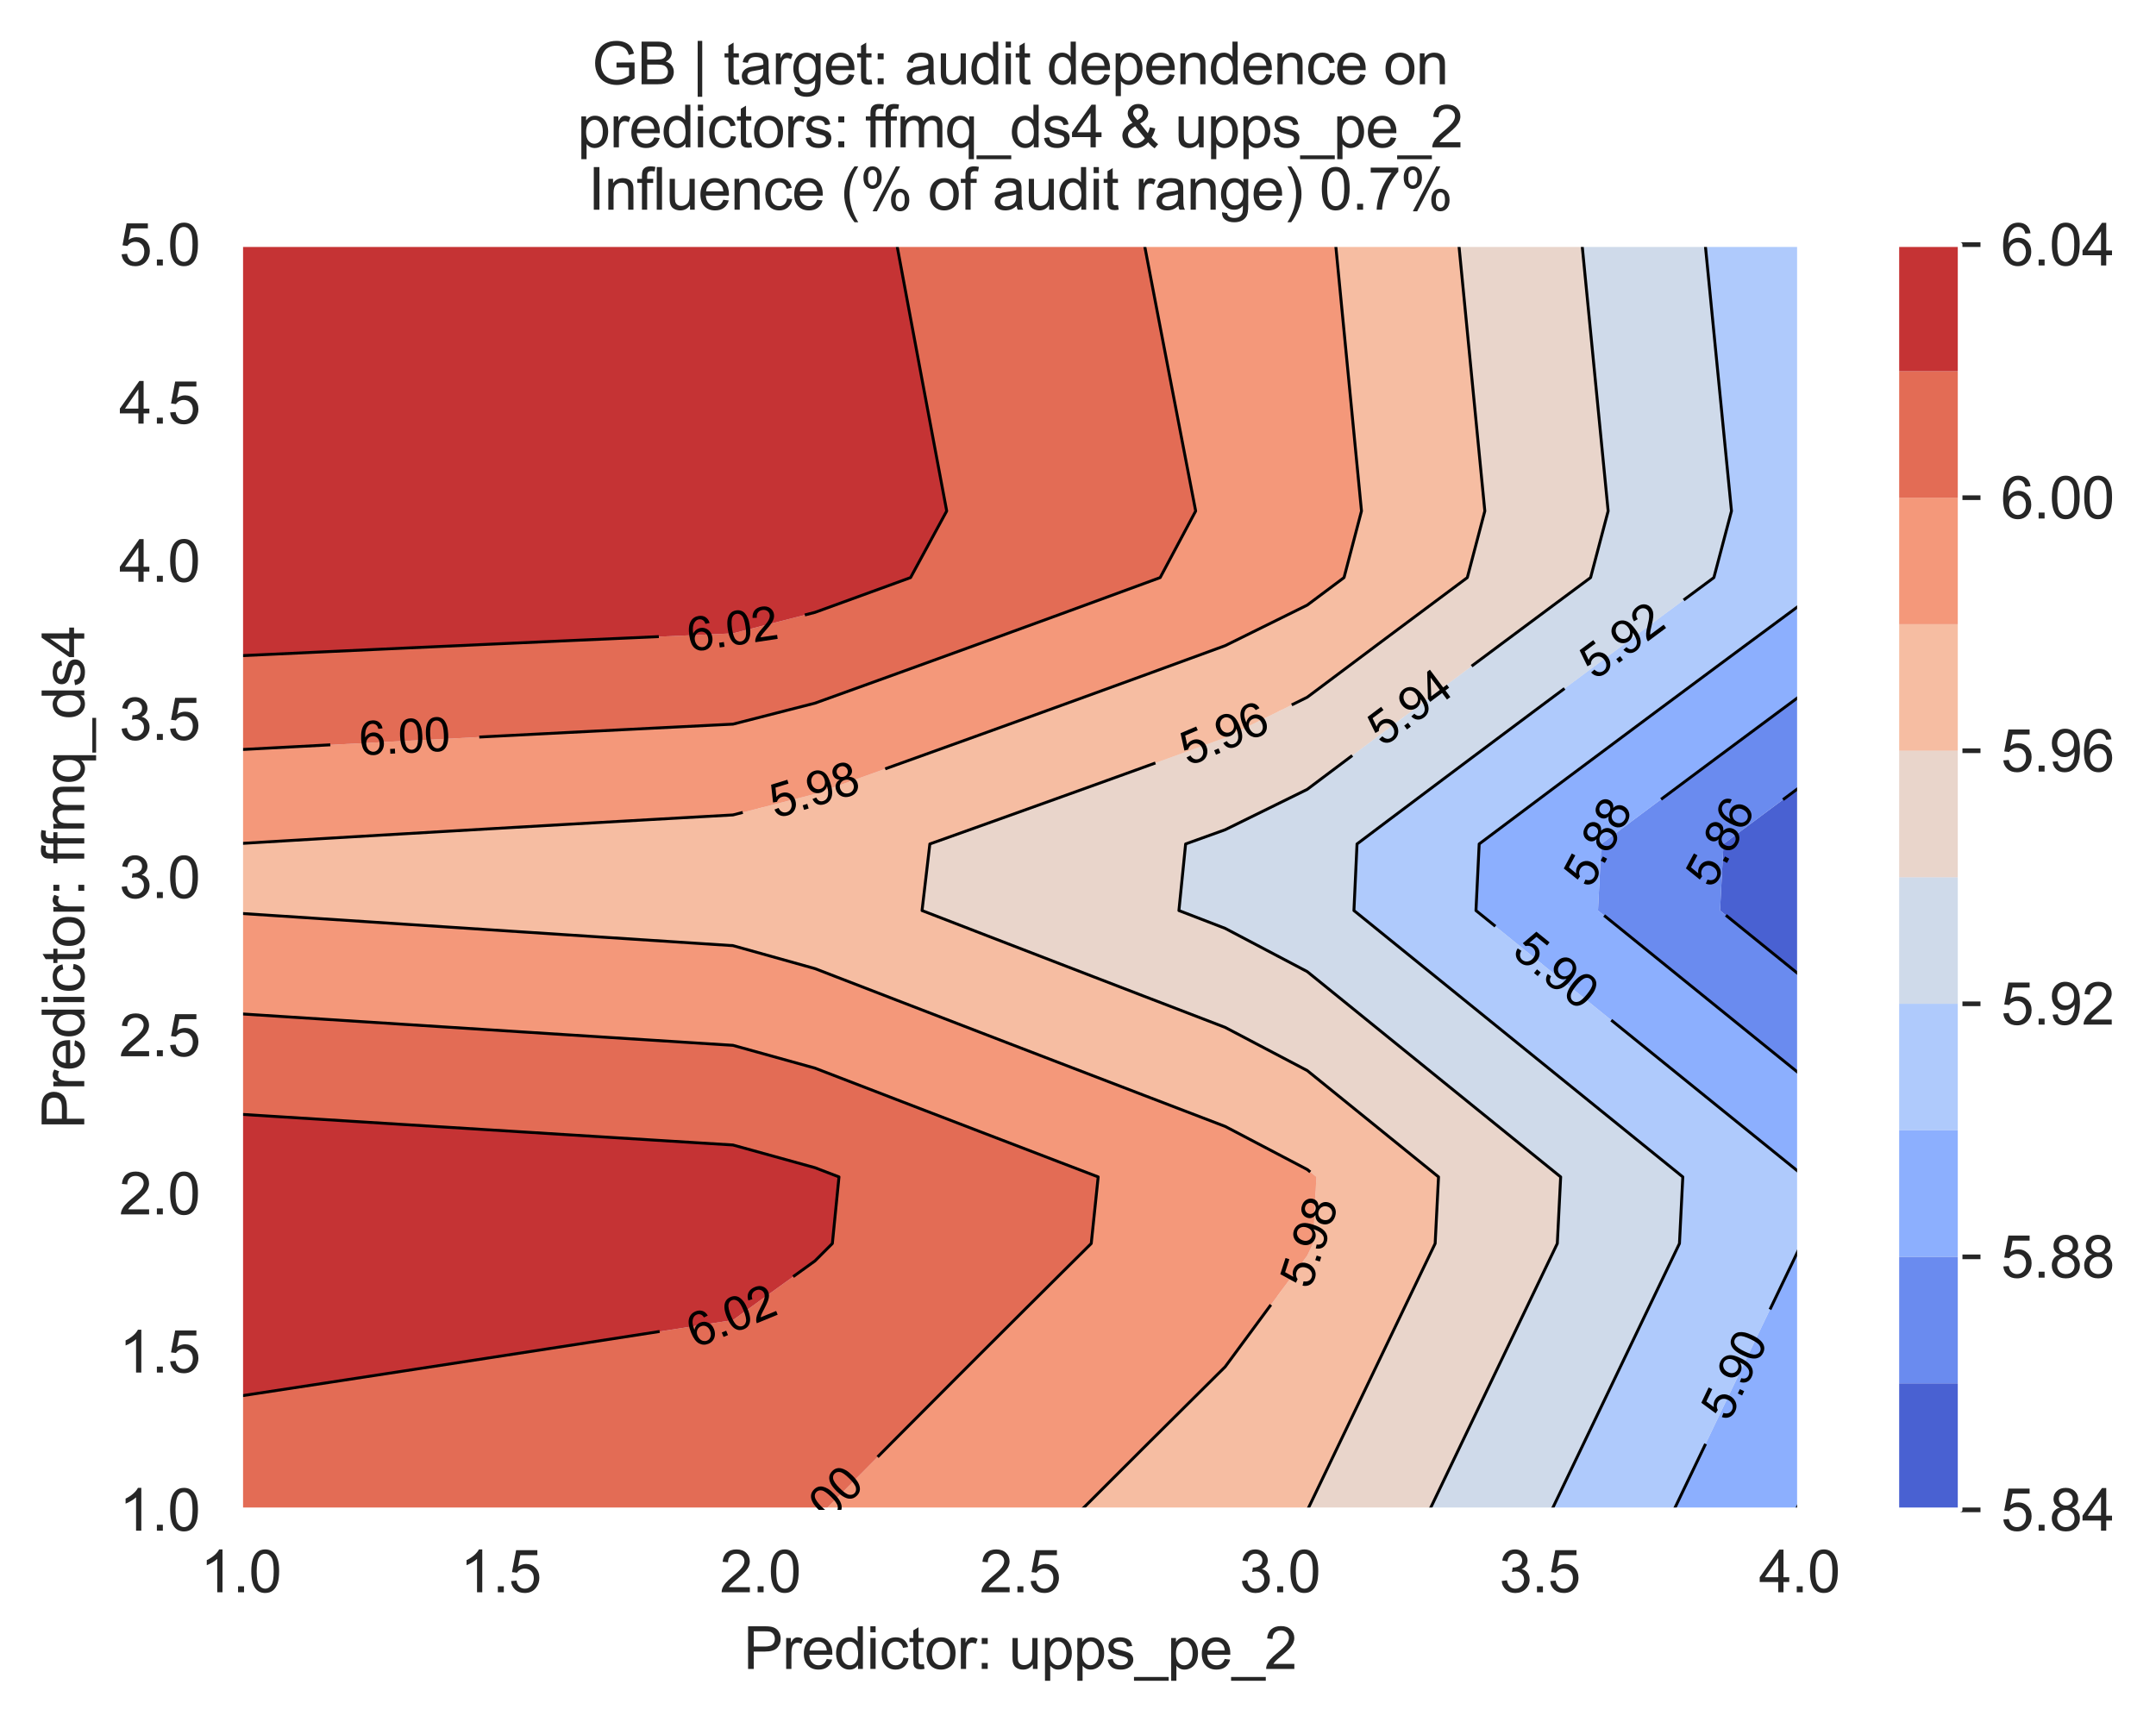 <?xml version="1.0" encoding="utf-8" standalone="no"?>
<!DOCTYPE svg PUBLIC "-//W3C//DTD SVG 1.1//EN"
  "http://www.w3.org/Graphics/SVG/1.1/DTD/svg11.dtd">
<svg xmlns:xlink="http://www.w3.org/1999/xlink" width="370.48pt" height="296.003pt" viewBox="0 0 370.48 296.003" xmlns="http://www.w3.org/2000/svg" version="1.1">
 <defs>
  <style type="text/css">*{stroke-linejoin: round; stroke-linecap: butt}</style>
 </defs>
 <g id="figure_1">
  <g id="patch_1">
   <path d="M 0 296.003 
L 370.48 296.003 
L 370.48 0 
L 0 0 
z
" style="fill: #ffffff"/>
  </g>
  <g id="axes_1">
   <g id="patch_2">
    <path d="M 41.367 259.483 
L 309.207 259.483 
L 309.207 42.043 
L 41.367 42.043 
z
" style="fill: #eaeaf2"/>
   </g>
   <g id="matplotlib.axis_1">
    <g id="xtick_1">
     <g id="line2d_1">
      <path d="M 41.367 259.483 
L 41.367 42.043 
" clip-path="url(#p11dcae7a35)" style="fill: none; stroke: #ffffff; stroke-width: 0.8; stroke-linecap: round"/>
     </g>
     <g id="text_1">
      <!-- 1.0 -->
      <g style="fill: #262626" transform="translate(34.417 273.641)scale(0.1 -0.1)">
       <defs>
        <path id="ArialMT-31" d="M 2384 0 
L 1822 0 
L 1822 3584 
Q 1619 3391 1289 3197 
Q 959 3003 697 2906 
L 697 3450 
Q 1169 3672 1522 3987 
Q 1875 4303 2022 4600 
L 2384 4600 
L 2384 0 
z
" transform="scale(0.016)"/>
        <path id="ArialMT-2e" d="M 581 0 
L 581 641 
L 1222 641 
L 1222 0 
L 581 0 
z
" transform="scale(0.016)"/>
        <path id="ArialMT-30" d="M 266 2259 
Q 266 3072 433 3567 
Q 600 4063 929 4331 
Q 1259 4600 1759 4600 
Q 2128 4600 2406 4451 
Q 2684 4303 2865 4023 
Q 3047 3744 3150 3342 
Q 3253 2941 3253 2259 
Q 3253 1453 3087 958 
Q 2922 463 2592 192 
Q 2263 -78 1759 -78 
Q 1097 -78 719 397 
Q 266 969 266 2259 
z
M 844 2259 
Q 844 1131 1108 757 
Q 1372 384 1759 384 
Q 2147 384 2411 759 
Q 2675 1134 2675 2259 
Q 2675 3391 2411 3762 
Q 2147 4134 1753 4134 
Q 1366 4134 1134 3806 
Q 844 3388 844 2259 
z
" transform="scale(0.016)"/>
       </defs>
       <use xlink:href="#ArialMT-31"/>
       <use xlink:href="#ArialMT-2e" x="55.615"/>
       <use xlink:href="#ArialMT-30" x="83.398"/>
      </g>
     </g>
    </g>
    <g id="xtick_2">
     <g id="line2d_2">
      <path d="M 86.007 259.483 
L 86.007 42.043 
" clip-path="url(#p11dcae7a35)" style="fill: none; stroke: #ffffff; stroke-width: 0.8; stroke-linecap: round"/>
     </g>
     <g id="text_2">
      <!-- 1.5 -->
      <g style="fill: #262626" transform="translate(79.057 273.641)scale(0.1 -0.1)">
       <defs>
        <path id="ArialMT-35" d="M 266 1200 
L 856 1250 
Q 922 819 1161 601 
Q 1400 384 1738 384 
Q 2144 384 2425 690 
Q 2706 997 2706 1503 
Q 2706 1984 2436 2262 
Q 2166 2541 1728 2541 
Q 1456 2541 1237 2417 
Q 1019 2294 894 2097 
L 366 2166 
L 809 4519 
L 3088 4519 
L 3088 3981 
L 1259 3981 
L 1013 2750 
Q 1425 3038 1878 3038 
Q 2478 3038 2890 2622 
Q 3303 2206 3303 1553 
Q 3303 931 2941 478 
Q 2500 -78 1738 -78 
Q 1113 -78 717 272 
Q 322 622 266 1200 
z
" transform="scale(0.016)"/>
       </defs>
       <use xlink:href="#ArialMT-31"/>
       <use xlink:href="#ArialMT-2e" x="55.615"/>
       <use xlink:href="#ArialMT-35" x="83.398"/>
      </g>
     </g>
    </g>
    <g id="xtick_3">
     <g id="line2d_3">
      <path d="M 130.647 259.483 
L 130.647 42.043 
" clip-path="url(#p11dcae7a35)" style="fill: none; stroke: #ffffff; stroke-width: 0.8; stroke-linecap: round"/>
     </g>
     <g id="text_3">
      <!-- 2.0 -->
      <g style="fill: #262626" transform="translate(123.697 273.641)scale(0.1 -0.1)">
       <defs>
        <path id="ArialMT-32" d="M 3222 541 
L 3222 0 
L 194 0 
Q 188 203 259 391 
Q 375 700 629 1000 
Q 884 1300 1366 1694 
Q 2113 2306 2375 2664 
Q 2638 3022 2638 3341 
Q 2638 3675 2398 3904 
Q 2159 4134 1775 4134 
Q 1369 4134 1125 3890 
Q 881 3647 878 3216 
L 300 3275 
Q 359 3922 746 4261 
Q 1134 4600 1788 4600 
Q 2447 4600 2831 4234 
Q 3216 3869 3216 3328 
Q 3216 3053 3103 2787 
Q 2991 2522 2730 2228 
Q 2469 1934 1863 1422 
Q 1356 997 1212 845 
Q 1069 694 975 541 
L 3222 541 
z
" transform="scale(0.016)"/>
       </defs>
       <use xlink:href="#ArialMT-32"/>
       <use xlink:href="#ArialMT-2e" x="55.615"/>
       <use xlink:href="#ArialMT-30" x="83.398"/>
      </g>
     </g>
    </g>
    <g id="xtick_4">
     <g id="line2d_4">
      <path d="M 175.287 259.483 
L 175.287 42.043 
" clip-path="url(#p11dcae7a35)" style="fill: none; stroke: #ffffff; stroke-width: 0.8; stroke-linecap: round"/>
     </g>
     <g id="text_4">
      <!-- 2.5 -->
      <g style="fill: #262626" transform="translate(168.337 273.641)scale(0.1 -0.1)">
       <use xlink:href="#ArialMT-32"/>
       <use xlink:href="#ArialMT-2e" x="55.615"/>
       <use xlink:href="#ArialMT-35" x="83.398"/>
      </g>
     </g>
    </g>
    <g id="xtick_5">
     <g id="line2d_5">
      <path d="M 219.927 259.483 
L 219.927 42.043 
" clip-path="url(#p11dcae7a35)" style="fill: none; stroke: #ffffff; stroke-width: 0.8; stroke-linecap: round"/>
     </g>
     <g id="text_5">
      <!-- 3.0 -->
      <g style="fill: #262626" transform="translate(212.977 273.641)scale(0.1 -0.1)">
       <defs>
        <path id="ArialMT-33" d="M 269 1209 
L 831 1284 
Q 928 806 1161 595 
Q 1394 384 1728 384 
Q 2125 384 2398 659 
Q 2672 934 2672 1341 
Q 2672 1728 2419 1979 
Q 2166 2231 1775 2231 
Q 1616 2231 1378 2169 
L 1441 2663 
Q 1497 2656 1531 2656 
Q 1891 2656 2178 2843 
Q 2466 3031 2466 3422 
Q 2466 3731 2256 3934 
Q 2047 4138 1716 4138 
Q 1388 4138 1169 3931 
Q 950 3725 888 3313 
L 325 3413 
Q 428 3978 793 4289 
Q 1159 4600 1703 4600 
Q 2078 4600 2393 4439 
Q 2709 4278 2876 4000 
Q 3044 3722 3044 3409 
Q 3044 3113 2884 2869 
Q 2725 2625 2413 2481 
Q 2819 2388 3044 2092 
Q 3269 1797 3269 1353 
Q 3269 753 2831 336 
Q 2394 -81 1725 -81 
Q 1122 -81 723 278 
Q 325 638 269 1209 
z
" transform="scale(0.016)"/>
       </defs>
       <use xlink:href="#ArialMT-33"/>
       <use xlink:href="#ArialMT-2e" x="55.615"/>
       <use xlink:href="#ArialMT-30" x="83.398"/>
      </g>
     </g>
    </g>
    <g id="xtick_6">
     <g id="line2d_6">
      <path d="M 264.567 259.483 
L 264.567 42.043 
" clip-path="url(#p11dcae7a35)" style="fill: none; stroke: #ffffff; stroke-width: 0.8; stroke-linecap: round"/>
     </g>
     <g id="text_6">
      <!-- 3.5 -->
      <g style="fill: #262626" transform="translate(257.617 273.641)scale(0.1 -0.1)">
       <use xlink:href="#ArialMT-33"/>
       <use xlink:href="#ArialMT-2e" x="55.615"/>
       <use xlink:href="#ArialMT-35" x="83.398"/>
      </g>
     </g>
    </g>
    <g id="xtick_7">
     <g id="line2d_7">
      <path d="M 309.207 259.483 
L 309.207 42.043 
" clip-path="url(#p11dcae7a35)" style="fill: none; stroke: #ffffff; stroke-width: 0.8; stroke-linecap: round"/>
     </g>
     <g id="text_7">
      <!-- 4.0 -->
      <g style="fill: #262626" transform="translate(302.257 273.641)scale(0.1 -0.1)">
       <defs>
        <path id="ArialMT-34" d="M 2069 0 
L 2069 1097 
L 81 1097 
L 81 1613 
L 2172 4581 
L 2631 4581 
L 2631 1613 
L 3250 1613 
L 3250 1097 
L 2631 1097 
L 2631 0 
L 2069 0 
z
M 2069 1613 
L 2069 3678 
L 634 1613 
L 2069 1613 
z
" transform="scale(0.016)"/>
       </defs>
       <use xlink:href="#ArialMT-34"/>
       <use xlink:href="#ArialMT-2e" x="55.615"/>
       <use xlink:href="#ArialMT-30" x="83.398"/>
      </g>
     </g>
    </g>
    <g id="text_8">
     <!-- Predictor: upps_pe_2 -->
     <g style="fill: #262626" transform="translate(127.759 286.816)scale(0.1 -0.1)">
      <defs>
       <path id="ArialMT-50" d="M 494 0 
L 494 4581 
L 2222 4581 
Q 2678 4581 2919 4538 
Q 3256 4481 3484 4323 
Q 3713 4166 3852 3881 
Q 3991 3597 3991 3256 
Q 3991 2672 3619 2267 
Q 3247 1863 2275 1863 
L 1100 1863 
L 1100 0 
L 494 0 
z
M 1100 2403 
L 2284 2403 
Q 2872 2403 3119 2622 
Q 3366 2841 3366 3238 
Q 3366 3525 3220 3729 
Q 3075 3934 2838 4000 
Q 2684 4041 2272 4041 
L 1100 4041 
L 1100 2403 
z
" transform="scale(0.016)"/>
       <path id="ArialMT-72" d="M 416 0 
L 416 3319 
L 922 3319 
L 922 2816 
Q 1116 3169 1280 3281 
Q 1444 3394 1641 3394 
Q 1925 3394 2219 3213 
L 2025 2691 
Q 1819 2813 1613 2813 
Q 1428 2813 1281 2702 
Q 1134 2591 1072 2394 
Q 978 2094 978 1738 
L 978 0 
L 416 0 
z
" transform="scale(0.016)"/>
       <path id="ArialMT-65" d="M 2694 1069 
L 3275 997 
Q 3138 488 2766 206 
Q 2394 -75 1816 -75 
Q 1088 -75 661 373 
Q 234 822 234 1631 
Q 234 2469 665 2931 
Q 1097 3394 1784 3394 
Q 2450 3394 2872 2941 
Q 3294 2488 3294 1666 
Q 3294 1616 3291 1516 
L 816 1516 
Q 847 969 1125 678 
Q 1403 388 1819 388 
Q 2128 388 2347 550 
Q 2566 713 2694 1069 
z
M 847 1978 
L 2700 1978 
Q 2663 2397 2488 2606 
Q 2219 2931 1791 2931 
Q 1403 2931 1139 2672 
Q 875 2413 847 1978 
z
" transform="scale(0.016)"/>
       <path id="ArialMT-64" d="M 2575 0 
L 2575 419 
Q 2259 -75 1647 -75 
Q 1250 -75 917 144 
Q 584 363 401 755 
Q 219 1147 219 1656 
Q 219 2153 384 2558 
Q 550 2963 881 3178 
Q 1213 3394 1622 3394 
Q 1922 3394 2156 3267 
Q 2391 3141 2538 2938 
L 2538 4581 
L 3097 4581 
L 3097 0 
L 2575 0 
z
M 797 1656 
Q 797 1019 1065 703 
Q 1334 388 1700 388 
Q 2069 388 2326 689 
Q 2584 991 2584 1609 
Q 2584 2291 2321 2609 
Q 2059 2928 1675 2928 
Q 1300 2928 1048 2622 
Q 797 2316 797 1656 
z
" transform="scale(0.016)"/>
       <path id="ArialMT-69" d="M 425 3934 
L 425 4581 
L 988 4581 
L 988 3934 
L 425 3934 
z
M 425 0 
L 425 3319 
L 988 3319 
L 988 0 
L 425 0 
z
" transform="scale(0.016)"/>
       <path id="ArialMT-63" d="M 2588 1216 
L 3141 1144 
Q 3050 572 2676 248 
Q 2303 -75 1759 -75 
Q 1078 -75 664 370 
Q 250 816 250 1647 
Q 250 2184 428 2587 
Q 606 2991 970 3192 
Q 1334 3394 1763 3394 
Q 2303 3394 2647 3120 
Q 2991 2847 3088 2344 
L 2541 2259 
Q 2463 2594 2264 2762 
Q 2066 2931 1784 2931 
Q 1359 2931 1093 2626 
Q 828 2322 828 1663 
Q 828 994 1084 691 
Q 1341 388 1753 388 
Q 2084 388 2306 591 
Q 2528 794 2588 1216 
z
" transform="scale(0.016)"/>
       <path id="ArialMT-74" d="M 1650 503 
L 1731 6 
Q 1494 -44 1306 -44 
Q 1000 -44 831 53 
Q 663 150 594 308 
Q 525 466 525 972 
L 525 2881 
L 113 2881 
L 113 3319 
L 525 3319 
L 525 4141 
L 1084 4478 
L 1084 3319 
L 1650 3319 
L 1650 2881 
L 1084 2881 
L 1084 941 
Q 1084 700 1114 631 
Q 1144 563 1211 522 
Q 1278 481 1403 481 
Q 1497 481 1650 503 
z
" transform="scale(0.016)"/>
       <path id="ArialMT-6f" d="M 213 1659 
Q 213 2581 725 3025 
Q 1153 3394 1769 3394 
Q 2453 3394 2887 2945 
Q 3322 2497 3322 1706 
Q 3322 1066 3130 698 
Q 2938 331 2570 128 
Q 2203 -75 1769 -75 
Q 1072 -75 642 372 
Q 213 819 213 1659 
z
M 791 1659 
Q 791 1022 1069 705 
Q 1347 388 1769 388 
Q 2188 388 2466 706 
Q 2744 1025 2744 1678 
Q 2744 2294 2464 2611 
Q 2184 2928 1769 2928 
Q 1347 2928 1069 2612 
Q 791 2297 791 1659 
z
" transform="scale(0.016)"/>
       <path id="ArialMT-3a" d="M 578 2678 
L 578 3319 
L 1219 3319 
L 1219 2678 
L 578 2678 
z
M 578 0 
L 578 641 
L 1219 641 
L 1219 0 
L 578 0 
z
" transform="scale(0.016)"/>
       <path id="ArialMT-20" transform="scale(0.016)"/>
       <path id="ArialMT-75" d="M 2597 0 
L 2597 488 
Q 2209 -75 1544 -75 
Q 1250 -75 995 37 
Q 741 150 617 320 
Q 494 491 444 738 
Q 409 903 409 1263 
L 409 3319 
L 972 3319 
L 972 1478 
Q 972 1038 1006 884 
Q 1059 663 1231 536 
Q 1403 409 1656 409 
Q 1909 409 2131 539 
Q 2353 669 2445 892 
Q 2538 1116 2538 1541 
L 2538 3319 
L 3100 3319 
L 3100 0 
L 2597 0 
z
" transform="scale(0.016)"/>
       <path id="ArialMT-70" d="M 422 -1272 
L 422 3319 
L 934 3319 
L 934 2888 
Q 1116 3141 1344 3267 
Q 1572 3394 1897 3394 
Q 2322 3394 2647 3175 
Q 2972 2956 3137 2557 
Q 3303 2159 3303 1684 
Q 3303 1175 3120 767 
Q 2938 359 2589 142 
Q 2241 -75 1856 -75 
Q 1575 -75 1351 44 
Q 1128 163 984 344 
L 984 -1272 
L 422 -1272 
z
M 931 1641 
Q 931 1000 1190 694 
Q 1450 388 1819 388 
Q 2194 388 2461 705 
Q 2728 1022 2728 1688 
Q 2728 2322 2467 2637 
Q 2206 2953 1844 2953 
Q 1484 2953 1207 2617 
Q 931 2281 931 1641 
z
" transform="scale(0.016)"/>
       <path id="ArialMT-73" d="M 197 991 
L 753 1078 
Q 800 744 1014 566 
Q 1228 388 1613 388 
Q 2000 388 2187 545 
Q 2375 703 2375 916 
Q 2375 1106 2209 1216 
Q 2094 1291 1634 1406 
Q 1016 1563 777 1677 
Q 538 1791 414 1992 
Q 291 2194 291 2438 
Q 291 2659 392 2848 
Q 494 3038 669 3163 
Q 800 3259 1026 3326 
Q 1253 3394 1513 3394 
Q 1903 3394 2198 3281 
Q 2494 3169 2634 2976 
Q 2775 2784 2828 2463 
L 2278 2388 
Q 2241 2644 2061 2787 
Q 1881 2931 1553 2931 
Q 1166 2931 1000 2803 
Q 834 2675 834 2503 
Q 834 2394 903 2306 
Q 972 2216 1119 2156 
Q 1203 2125 1616 2013 
Q 2213 1853 2448 1751 
Q 2684 1650 2818 1456 
Q 2953 1263 2953 975 
Q 2953 694 2789 445 
Q 2625 197 2315 61 
Q 2006 -75 1616 -75 
Q 969 -75 630 194 
Q 291 463 197 991 
z
" transform="scale(0.016)"/>
       <path id="ArialMT-5f" d="M -97 -1272 
L -97 -866 
L 3631 -866 
L 3631 -1272 
L -97 -1272 
z
" transform="scale(0.016)"/>
      </defs>
      <use xlink:href="#ArialMT-50"/>
      <use xlink:href="#ArialMT-72" x="66.699"/>
      <use xlink:href="#ArialMT-65" x="100"/>
      <use xlink:href="#ArialMT-64" x="155.615"/>
      <use xlink:href="#ArialMT-69" x="211.23"/>
      <use xlink:href="#ArialMT-63" x="233.447"/>
      <use xlink:href="#ArialMT-74" x="283.447"/>
      <use xlink:href="#ArialMT-6f" x="311.23"/>
      <use xlink:href="#ArialMT-72" x="366.846"/>
      <use xlink:href="#ArialMT-3a" x="400.146"/>
      <use xlink:href="#ArialMT-20" x="427.93"/>
      <use xlink:href="#ArialMT-75" x="455.713"/>
      <use xlink:href="#ArialMT-70" x="511.328"/>
      <use xlink:href="#ArialMT-70" x="566.943"/>
      <use xlink:href="#ArialMT-73" x="622.559"/>
      <use xlink:href="#ArialMT-5f" x="672.559"/>
      <use xlink:href="#ArialMT-70" x="728.174"/>
      <use xlink:href="#ArialMT-65" x="783.789"/>
      <use xlink:href="#ArialMT-5f" x="839.404"/>
      <use xlink:href="#ArialMT-32" x="895.02"/>
     </g>
    </g>
   </g>
   <g id="matplotlib.axis_2">
    <g id="ytick_1">
     <g id="line2d_8">
      <path d="M 41.367 259.483 
L 309.207 259.483 
" clip-path="url(#p11dcae7a35)" style="fill: none; stroke: #ffffff; stroke-width: 0.8; stroke-linecap: round"/>
     </g>
     <g id="text_9">
      <!-- 1.0 -->
      <g style="fill: #262626" transform="translate(20.467 263.062)scale(0.1 -0.1)">
       <use xlink:href="#ArialMT-31"/>
       <use xlink:href="#ArialMT-2e" x="55.615"/>
       <use xlink:href="#ArialMT-30" x="83.398"/>
      </g>
     </g>
    </g>
    <g id="ytick_2">
     <g id="line2d_9">
      <path d="M 41.367 232.303 
L 309.207 232.303 
" clip-path="url(#p11dcae7a35)" style="fill: none; stroke: #ffffff; stroke-width: 0.8; stroke-linecap: round"/>
     </g>
     <g id="text_10">
      <!-- 1.5 -->
      <g style="fill: #262626" transform="translate(20.467 235.882)scale(0.1 -0.1)">
       <use xlink:href="#ArialMT-31"/>
       <use xlink:href="#ArialMT-2e" x="55.615"/>
       <use xlink:href="#ArialMT-35" x="83.398"/>
      </g>
     </g>
    </g>
    <g id="ytick_3">
     <g id="line2d_10">
      <path d="M 41.367 205.123 
L 309.207 205.123 
" clip-path="url(#p11dcae7a35)" style="fill: none; stroke: #ffffff; stroke-width: 0.8; stroke-linecap: round"/>
     </g>
     <g id="text_11">
      <!-- 2.0 -->
      <g style="fill: #262626" transform="translate(20.467 208.702)scale(0.1 -0.1)">
       <use xlink:href="#ArialMT-32"/>
       <use xlink:href="#ArialMT-2e" x="55.615"/>
       <use xlink:href="#ArialMT-30" x="83.398"/>
      </g>
     </g>
    </g>
    <g id="ytick_4">
     <g id="line2d_11">
      <path d="M 41.367 177.943 
L 309.207 177.943 
" clip-path="url(#p11dcae7a35)" style="fill: none; stroke: #ffffff; stroke-width: 0.8; stroke-linecap: round"/>
     </g>
     <g id="text_12">
      <!-- 2.5 -->
      <g style="fill: #262626" transform="translate(20.467 181.522)scale(0.1 -0.1)">
       <use xlink:href="#ArialMT-32"/>
       <use xlink:href="#ArialMT-2e" x="55.615"/>
       <use xlink:href="#ArialMT-35" x="83.398"/>
      </g>
     </g>
    </g>
    <g id="ytick_5">
     <g id="line2d_12">
      <path d="M 41.367 150.763 
L 309.207 150.763 
" clip-path="url(#p11dcae7a35)" style="fill: none; stroke: #ffffff; stroke-width: 0.8; stroke-linecap: round"/>
     </g>
     <g id="text_13">
      <!-- 3.0 -->
      <g style="fill: #262626" transform="translate(20.467 154.342)scale(0.1 -0.1)">
       <use xlink:href="#ArialMT-33"/>
       <use xlink:href="#ArialMT-2e" x="55.615"/>
       <use xlink:href="#ArialMT-30" x="83.398"/>
      </g>
     </g>
    </g>
    <g id="ytick_6">
     <g id="line2d_13">
      <path d="M 41.367 123.583 
L 309.207 123.583 
" clip-path="url(#p11dcae7a35)" style="fill: none; stroke: #ffffff; stroke-width: 0.8; stroke-linecap: round"/>
     </g>
     <g id="text_14">
      <!-- 3.5 -->
      <g style="fill: #262626" transform="translate(20.467 127.162)scale(0.1 -0.1)">
       <use xlink:href="#ArialMT-33"/>
       <use xlink:href="#ArialMT-2e" x="55.615"/>
       <use xlink:href="#ArialMT-35" x="83.398"/>
      </g>
     </g>
    </g>
    <g id="ytick_7">
     <g id="line2d_14">
      <path d="M 41.367 96.403 
L 309.207 96.403 
" clip-path="url(#p11dcae7a35)" style="fill: none; stroke: #ffffff; stroke-width: 0.8; stroke-linecap: round"/>
     </g>
     <g id="text_15">
      <!-- 4.0 -->
      <g style="fill: #262626" transform="translate(20.467 99.982)scale(0.1 -0.1)">
       <use xlink:href="#ArialMT-34"/>
       <use xlink:href="#ArialMT-2e" x="55.615"/>
       <use xlink:href="#ArialMT-30" x="83.398"/>
      </g>
     </g>
    </g>
    <g id="ytick_8">
     <g id="line2d_15">
      <path d="M 41.367 69.223 
L 309.207 69.223 
" clip-path="url(#p11dcae7a35)" style="fill: none; stroke: #ffffff; stroke-width: 0.8; stroke-linecap: round"/>
     </g>
     <g id="text_16">
      <!-- 4.5 -->
      <g style="fill: #262626" transform="translate(20.467 72.802)scale(0.1 -0.1)">
       <use xlink:href="#ArialMT-34"/>
       <use xlink:href="#ArialMT-2e" x="55.615"/>
       <use xlink:href="#ArialMT-35" x="83.398"/>
      </g>
     </g>
    </g>
    <g id="ytick_9">
     <g id="line2d_16">
      <path d="M 41.367 42.043 
L 309.207 42.043 
" clip-path="url(#p11dcae7a35)" style="fill: none; stroke: #ffffff; stroke-width: 0.8; stroke-linecap: round"/>
     </g>
     <g id="text_17">
      <!-- 5.0 -->
      <g style="fill: #262626" transform="translate(20.467 45.622)scale(0.1 -0.1)">
       <use xlink:href="#ArialMT-35"/>
       <use xlink:href="#ArialMT-2e" x="55.615"/>
       <use xlink:href="#ArialMT-30" x="83.398"/>
      </g>
     </g>
    </g>
    <g id="text_18">
     <!-- Predictor: ffmq_ds4 -->
     <g style="fill: #262626" transform="translate(14.48 194.025)rotate(-90)scale(0.1 -0.1)">
      <defs>
       <path id="ArialMT-66" d="M 556 0 
L 556 2881 
L 59 2881 
L 59 3319 
L 556 3319 
L 556 3672 
Q 556 4006 616 4169 
Q 697 4388 901 4523 
Q 1106 4659 1475 4659 
Q 1713 4659 2000 4603 
L 1916 4113 
Q 1741 4144 1584 4144 
Q 1328 4144 1222 4034 
Q 1116 3925 1116 3625 
L 1116 3319 
L 1763 3319 
L 1763 2881 
L 1116 2881 
L 1116 0 
L 556 0 
z
" transform="scale(0.016)"/>
       <path id="ArialMT-6d" d="M 422 0 
L 422 3319 
L 925 3319 
L 925 2853 
Q 1081 3097 1340 3245 
Q 1600 3394 1931 3394 
Q 2300 3394 2536 3241 
Q 2772 3088 2869 2813 
Q 3263 3394 3894 3394 
Q 4388 3394 4653 3120 
Q 4919 2847 4919 2278 
L 4919 0 
L 4359 0 
L 4359 2091 
Q 4359 2428 4304 2576 
Q 4250 2725 4106 2815 
Q 3963 2906 3769 2906 
Q 3419 2906 3187 2673 
Q 2956 2441 2956 1928 
L 2956 0 
L 2394 0 
L 2394 2156 
Q 2394 2531 2256 2718 
Q 2119 2906 1806 2906 
Q 1569 2906 1367 2781 
Q 1166 2656 1075 2415 
Q 984 2175 984 1722 
L 984 0 
L 422 0 
z
" transform="scale(0.016)"/>
       <path id="ArialMT-71" d="M 2538 -1272 
L 2538 353 
Q 2406 169 2170 47 
Q 1934 -75 1669 -75 
Q 1078 -75 651 397 
Q 225 869 225 1691 
Q 225 2191 398 2587 
Q 572 2984 901 3189 
Q 1231 3394 1625 3394 
Q 2241 3394 2594 2875 
L 2594 3319 
L 3100 3319 
L 3100 -1272 
L 2538 -1272 
z
M 803 1669 
Q 803 1028 1072 708 
Q 1341 388 1716 388 
Q 2075 388 2334 692 
Q 2594 997 2594 1619 
Q 2594 2281 2320 2615 
Q 2047 2950 1678 2950 
Q 1313 2950 1058 2639 
Q 803 2328 803 1669 
z
" transform="scale(0.016)"/>
      </defs>
      <use xlink:href="#ArialMT-50"/>
      <use xlink:href="#ArialMT-72" x="66.699"/>
      <use xlink:href="#ArialMT-65" x="100"/>
      <use xlink:href="#ArialMT-64" x="155.615"/>
      <use xlink:href="#ArialMT-69" x="211.23"/>
      <use xlink:href="#ArialMT-63" x="233.447"/>
      <use xlink:href="#ArialMT-74" x="283.447"/>
      <use xlink:href="#ArialMT-6f" x="311.23"/>
      <use xlink:href="#ArialMT-72" x="366.846"/>
      <use xlink:href="#ArialMT-3a" x="400.146"/>
      <use xlink:href="#ArialMT-20" x="427.93"/>
      <use xlink:href="#ArialMT-66" x="455.713"/>
      <use xlink:href="#ArialMT-66" x="481.746"/>
      <use xlink:href="#ArialMT-6d" x="509.529"/>
      <use xlink:href="#ArialMT-71" x="592.83"/>
      <use xlink:href="#ArialMT-5f" x="648.445"/>
      <use xlink:href="#ArialMT-64" x="704.061"/>
      <use xlink:href="#ArialMT-73" x="759.676"/>
      <use xlink:href="#ArialMT-34" x="809.676"/>
     </g>
    </g>
   </g>
   <g id="PathCollection_1">
    <path d="M 309.207 167.531 
L 309.207 156.485 
L 309.207 145.041 
L 309.207 135.323 
L 296.161 145.041 
L 295.566 156.485 
z
" clip-path="url(#p11dcae7a35)" style="fill: #4961d2"/>
   </g>
   <g id="PathCollection_2">
    <path d="M 309.207 259.483 
L 309.207 258.296 
L 308.638 259.483 
z
" clip-path="url(#p11dcae7a35)" style="fill: #6a8bef"/>
    <path d="M 309.207 184.513 
L 309.207 179.374 
L 309.207 167.929 
L 309.207 167.531 
L 295.566 156.485 
L 296.161 145.041 
L 309.207 135.323 
L 309.207 133.597 
L 309.207 122.153 
L 309.207 119.687 
L 305.882 122.153 
L 295.11 130.156 
L 290.491 133.597 
L 281.014 140.67 
L 275.169 145.041 
L 274.596 156.485 
L 281.014 161.684 
L 288.724 167.929 
L 295.11 173.101 
L 302.858 179.374 
z
" clip-path="url(#p11dcae7a35)" style="fill: #6a8bef"/>
   </g>
   <g id="PathCollection_3">
    <path d="M 295.11 259.483 
L 308.638 259.483 
L 309.207 258.296 
L 309.207 248.039 
L 309.207 236.595 
L 309.207 225.15 
L 309.207 214.484 
L 304.097 225.15 
L 298.615 236.595 
L 295.11 243.909 
L 293.132 248.039 
L 287.649 259.483 
z
" clip-path="url(#p11dcae7a35)" style="fill: #8caffe"/>
    <path d="M 309.207 201.495 
L 309.207 190.818 
L 309.207 184.513 
L 302.858 179.374 
L 295.11 173.101 
L 288.724 167.929 
L 281.014 161.684 
L 274.596 156.485 
L 275.169 145.041 
L 281.014 140.67 
L 290.491 133.597 
L 295.11 130.156 
L 305.882 122.153 
L 309.207 119.687 
L 309.207 110.708 
L 309.207 104.051 
L 300.208 110.708 
L 295.11 114.487 
L 284.794 122.153 
L 281.014 124.968 
L 269.451 133.597 
L 266.917 135.492 
L 254.178 145.041 
L 253.626 156.485 
L 266.917 167.255 
L 267.75 167.929 
L 281.014 178.673 
L 281.879 179.374 
L 295.11 190.086 
L 296.014 190.818 
z
" clip-path="url(#p11dcae7a35)" style="fill: #8caffe"/>
   </g>
   <g id="PathCollection_4">
    <path d="M 266.917 259.483 
L 281.014 259.483 
L 287.649 259.483 
L 293.132 248.039 
L 295.11 243.909 
L 298.615 236.595 
L 304.097 225.15 
L 309.207 214.484 
L 309.207 213.706 
L 309.207 202.262 
L 309.207 201.495 
L 296.014 190.818 
L 295.11 190.086 
L 281.879 179.374 
L 281.014 178.673 
L 267.75 167.929 
L 266.917 167.255 
L 253.626 156.485 
L 254.178 145.041 
L 266.917 135.492 
L 269.451 133.597 
L 281.014 124.968 
L 284.794 122.153 
L 295.11 114.487 
L 300.208 110.708 
L 309.207 104.051 
L 309.207 99.264 
L 309.207 87.82 
L 309.207 76.376 
L 309.207 64.932 
L 309.207 53.487 
L 309.207 42.043 
L 295.11 42.043 
L 293.026 42.043 
L 294.151 53.487 
L 295.11 63.232 
L 295.278 64.932 
L 296.404 76.376 
L 297.532 87.82 
L 295.11 96.983 
L 294.508 99.264 
L 281.014 109.266 
L 279.072 110.708 
L 266.917 119.757 
L 263.706 122.153 
L 252.82 130.293 
L 248.411 133.597 
L 238.723 140.873 
L 233.186 145.041 
L 232.656 156.485 
L 238.723 161.403 
L 246.775 167.929 
L 252.82 172.828 
L 260.9 179.374 
L 266.917 184.247 
L 275.031 190.818 
L 281.014 195.662 
L 289.168 202.262 
L 288.591 213.706 
L 283.108 225.15 
L 281.014 229.523 
L 277.626 236.595 
L 272.143 248.039 
L 266.917 258.948 
L 266.66 259.483 
z
" clip-path="url(#p11dcae7a35)" style="fill: #afcafc"/>
   </g>
   <g id="PathCollection_5">
    <path d="M 252.82 259.483 
L 266.66 259.483 
L 266.917 258.948 
L 272.143 248.039 
L 277.626 236.595 
L 281.014 229.523 
L 283.108 225.15 
L 288.591 213.706 
L 289.168 202.262 
L 281.014 195.662 
L 275.031 190.818 
L 266.917 184.247 
L 260.9 179.374 
L 252.82 172.828 
L 246.775 167.929 
L 238.723 161.403 
L 232.656 156.485 
L 233.186 145.041 
L 238.723 140.873 
L 248.411 133.597 
L 252.82 130.293 
L 263.706 122.153 
L 266.917 119.757 
L 279.072 110.708 
L 281.014 109.266 
L 294.508 99.264 
L 295.11 96.983 
L 297.532 87.82 
L 296.404 76.376 
L 295.278 64.932 
L 295.11 63.232 
L 294.151 53.487 
L 293.026 42.043 
L 281.014 42.043 
L 271.856 42.043 
L 272.976 53.487 
L 274.096 64.932 
L 275.217 76.376 
L 276.339 87.82 
L 273.323 99.264 
L 266.917 104.022 
L 257.936 110.708 
L 252.82 114.525 
L 242.619 122.153 
L 238.723 125.072 
L 227.372 133.597 
L 224.626 135.663 
L 210.529 142.596 
L 203.735 145.041 
L 202.581 156.485 
L 210.529 159.549 
L 224.626 166.977 
L 225.801 167.929 
L 238.723 178.403 
L 239.921 179.374 
L 252.82 189.824 
L 254.047 190.818 
L 266.917 201.239 
L 268.18 202.262 
L 267.602 213.706 
L 266.917 215.137 
L 262.119 225.15 
L 256.637 236.595 
L 252.82 244.562 
L 251.154 248.039 
L 245.671 259.483 
z
" clip-path="url(#p11dcae7a35)" style="fill: #cfdaea"/>
   </g>
   <g id="PathCollection_6">
    <path d="M 238.723 259.483 
L 245.671 259.483 
L 251.154 248.039 
L 252.82 244.562 
L 256.637 236.595 
L 262.119 225.15 
L 266.917 215.137 
L 267.602 213.706 
L 268.18 202.262 
L 266.917 201.239 
L 254.047 190.818 
L 252.82 189.824 
L 239.921 179.374 
L 238.723 178.403 
L 225.801 167.929 
L 224.626 166.977 
L 210.529 159.549 
L 202.581 156.485 
L 203.735 145.041 
L 210.529 142.596 
L 224.626 135.663 
L 227.372 133.597 
L 238.723 125.072 
L 242.619 122.153 
L 252.82 114.525 
L 257.936 110.708 
L 266.917 104.022 
L 273.323 99.264 
L 276.339 87.82 
L 275.217 76.376 
L 274.096 64.932 
L 272.976 53.487 
L 271.856 42.043 
L 266.917 42.043 
L 252.82 42.043 
L 250.685 42.043 
L 251.8 53.487 
L 252.82 63.959 
L 252.915 64.932 
L 254.03 76.376 
L 255.146 87.82 
L 252.82 96.671 
L 252.138 99.264 
L 238.723 109.27 
L 236.8 110.708 
L 224.626 119.828 
L 219.916 122.153 
L 210.529 126.779 
L 196.432 131.888 
L 191.701 133.597 
L 182.336 136.969 
L 168.239 142.023 
L 159.782 145.041 
L 158.441 156.485 
L 168.239 160.274 
L 182.336 165.716 
L 188.076 167.929 
L 196.432 171.147 
L 210.529 176.566 
L 215.865 179.374 
L 224.626 183.981 
L 233.064 190.818 
L 238.723 195.402 
L 247.192 202.262 
L 246.613 213.706 
L 241.13 225.15 
L 238.723 230.175 
L 235.648 236.595 
L 230.165 248.039 
L 224.682 259.483 
z
" clip-path="url(#p11dcae7a35)" style="fill: #e9d5cb"/>
   </g>
   <g id="PathCollection_7">
    <path d="M 196.432 259.483 
L 210.529 259.483 
L 224.626 259.483 
L 224.682 259.483 
L 230.165 248.039 
L 235.648 236.595 
L 238.723 230.175 
L 241.13 225.15 
L 246.613 213.706 
L 247.192 202.262 
L 238.723 195.402 
L 233.064 190.818 
L 224.626 183.981 
L 215.865 179.374 
L 210.529 176.566 
L 196.432 171.147 
L 188.076 167.929 
L 182.336 165.716 
L 168.239 160.274 
L 158.441 156.485 
L 159.782 145.041 
L 168.239 142.023 
L 182.336 136.969 
L 191.701 133.597 
L 196.432 131.888 
L 210.529 126.779 
L 219.916 122.153 
L 224.626 119.828 
L 236.8 110.708 
L 238.723 109.27 
L 252.138 99.264 
L 252.82 96.671 
L 255.146 87.82 
L 254.03 76.376 
L 252.915 64.932 
L 252.82 63.959 
L 251.8 53.487 
L 250.685 42.043 
L 238.723 42.043 
L 229.515 42.043 
L 230.624 53.487 
L 231.733 64.932 
L 232.843 76.376 
L 233.954 87.82 
L 230.954 99.264 
L 224.626 103.994 
L 211.044 110.708 
L 210.529 110.962 
L 196.432 116.115 
L 182.336 121.239 
L 179.813 122.153 
L 168.239 126.335 
L 154.142 131.403 
L 148.018 133.597 
L 140.045 136.444 
L 125.948 140.053 
L 111.851 140.848 
L 97.755 141.652 
L 83.658 142.464 
L 69.561 143.286 
L 55.464 144.117 
L 41.367 144.957 
L 41.367 145.041 
L 41.367 156.485 
L 41.367 156.975 
L 55.464 157.905 
L 69.561 158.833 
L 83.658 159.758 
L 97.755 160.681 
L 111.851 161.601 
L 125.948 162.519 
L 140.045 166.463 
L 143.838 167.929 
L 154.142 171.91 
L 168.239 177.345 
L 173.507 179.374 
L 182.336 182.769 
L 196.432 188.182 
L 203.31 190.818 
L 210.529 193.582 
L 224.626 200.984 
L 226.204 202.262 
L 225.624 213.706 
L 224.626 215.789 
L 217.712 225.15 
L 210.529 234.894 
L 208.814 236.595 
L 197.302 248.039 
L 196.432 248.906 
L 185.845 259.483 
z
" clip-path="url(#p11dcae7a35)" style="fill: #f6bda2"/>
   </g>
   <g id="PathCollection_8">
    <path d="M 154.142 259.483 
L 168.239 259.483 
L 182.336 259.483 
L 185.845 259.483 
L 196.432 248.906 
L 197.302 248.039 
L 208.814 236.595 
L 210.529 234.894 
L 217.712 225.15 
L 224.626 215.789 
L 225.624 213.706 
L 226.204 202.262 
L 224.626 200.984 
L 210.529 193.582 
L 203.31 190.818 
L 196.432 188.182 
L 182.336 182.769 
L 173.507 179.374 
L 168.239 177.345 
L 154.142 171.91 
L 143.838 167.929 
L 140.045 166.463 
L 125.948 162.519 
L 111.851 161.601 
L 97.755 160.681 
L 83.658 159.758 
L 69.561 158.833 
L 55.464 157.905 
L 41.367 156.975 
L 41.367 167.929 
L 41.367 174.239 
L 55.464 175.146 
L 69.561 176.051 
L 83.658 176.953 
L 97.755 177.854 
L 111.851 178.751 
L 121.644 179.374 
L 125.948 179.647 
L 140.045 183.57 
L 154.142 188.999 
L 158.871 190.818 
L 168.239 194.416 
L 182.336 199.822 
L 188.708 202.262 
L 187.516 213.706 
L 182.336 218.848 
L 176.001 225.15 
L 168.239 232.895 
L 164.54 236.595 
L 154.142 247.025 
L 153.133 248.039 
L 141.78 259.483 
z
" clip-path="url(#p11dcae7a35)" style="fill: #f4987a"/>
    <path d="M 55.464 144.117 
L 69.561 143.286 
L 83.658 142.464 
L 97.755 141.652 
L 111.851 140.848 
L 125.948 140.053 
L 140.045 136.444 
L 148.018 133.597 
L 154.142 131.403 
L 168.239 126.335 
L 179.813 122.153 
L 182.336 121.239 
L 196.432 116.115 
L 210.529 110.962 
L 211.044 110.708 
L 224.626 103.994 
L 230.954 99.264 
L 233.954 87.82 
L 232.843 76.376 
L 231.733 64.932 
L 230.624 53.487 
L 229.515 42.043 
L 224.626 42.043 
L 210.529 42.043 
L 196.652 42.043 
L 198.845 53.487 
L 201.044 64.932 
L 203.25 76.376 
L 205.461 87.82 
L 199.36 99.264 
L 196.432 100.341 
L 182.336 105.508 
L 168.239 110.647 
L 168.07 110.708 
L 154.142 115.758 
L 140.045 120.842 
L 134.923 122.153 
L 125.948 124.45 
L 111.851 125.159 
L 97.755 125.875 
L 83.658 126.6 
L 69.561 127.332 
L 55.464 128.073 
L 41.367 128.823 
L 41.367 133.597 
L 41.367 144.957 
z
" clip-path="url(#p11dcae7a35)" style="fill: #f4987a"/>
   </g>
   <g id="PathCollection_9">
    <path d="M 55.464 259.483 
L 69.561 259.483 
L 83.658 259.483 
L 97.755 259.483 
L 111.851 259.483 
L 125.948 259.483 
L 140.045 259.483 
L 141.78 259.483 
L 153.133 248.039 
L 154.142 247.025 
L 164.54 236.595 
L 168.239 232.895 
L 176.001 225.15 
L 182.336 218.848 
L 187.516 213.706 
L 188.708 202.262 
L 182.336 199.822 
L 168.239 194.416 
L 158.871 190.818 
L 154.142 188.999 
L 140.045 183.57 
L 125.948 179.647 
L 121.644 179.374 
L 111.851 178.751 
L 97.755 177.854 
L 83.658 176.953 
L 69.561 176.051 
L 55.464 175.146 
L 41.367 174.239 
L 41.367 179.374 
L 41.367 190.818 
L 41.367 191.502 
L 55.464 192.387 
L 69.561 193.269 
L 83.658 194.149 
L 97.755 195.026 
L 111.851 195.901 
L 125.948 196.774 
L 140.045 200.678 
L 144.169 202.262 
L 143.031 213.706 
L 140.045 216.696 
L 128.321 225.15 
L 125.948 226.864 
L 111.851 229.058 
L 97.755 231.243 
L 83.658 233.42 
L 69.561 235.588 
L 62.999 236.595 
L 55.464 237.748 
L 41.367 239.9 
L 41.367 248.039 
L 41.367 259.483 
z
" clip-path="url(#p11dcae7a35)" style="fill: #e36c55"/>
    <path d="M 55.464 128.073 
L 69.561 127.332 
L 83.658 126.6 
L 97.755 125.875 
L 111.851 125.159 
L 125.948 124.45 
L 134.923 122.153 
L 140.045 120.842 
L 154.142 115.758 
L 168.07 110.708 
L 168.239 110.647 
L 182.336 105.508 
L 196.432 100.341 
L 199.36 99.264 
L 205.461 87.82 
L 203.25 76.376 
L 201.044 64.932 
L 198.845 53.487 
L 196.652 42.043 
L 196.432 42.043 
L 182.336 42.043 
L 168.239 42.043 
L 154.142 42.043 
L 154.112 42.043 
L 154.142 42.206 
L 156.245 53.487 
L 158.384 64.932 
L 160.529 76.376 
L 162.68 87.82 
L 156.469 99.264 
L 154.142 100.113 
L 140.045 105.239 
L 125.948 108.847 
L 111.851 109.469 
L 97.755 110.099 
L 84.247 110.708 
L 83.658 110.735 
L 69.561 111.379 
L 55.464 112.03 
L 41.367 112.688 
L 41.367 122.153 
L 41.367 128.823 
z
" clip-path="url(#p11dcae7a35)" style="fill: #e36c55"/>
   </g>
   <g id="PathCollection_10">
    <path d="M 55.464 237.748 
L 62.999 236.595 
L 69.561 235.588 
L 83.658 233.42 
L 97.755 231.243 
L 111.851 229.058 
L 125.948 226.864 
L 128.321 225.15 
L 140.045 216.696 
L 143.031 213.706 
L 144.169 202.262 
L 140.045 200.678 
L 125.948 196.774 
L 111.851 195.901 
L 97.755 195.026 
L 83.658 194.149 
L 69.561 193.269 
L 55.464 192.387 
L 41.367 191.502 
L 41.367 202.262 
L 41.367 213.706 
L 41.367 225.15 
L 41.367 236.595 
L 41.367 239.9 
z
" clip-path="url(#p11dcae7a35)" style="fill: #c53334"/>
    <path d="M 55.464 112.03 
L 69.561 111.379 
L 83.658 110.735 
L 84.247 110.708 
L 97.755 110.099 
L 111.851 109.469 
L 125.948 108.847 
L 140.045 105.239 
L 154.142 100.113 
L 156.469 99.264 
L 162.68 87.82 
L 160.529 76.376 
L 158.384 64.932 
L 156.245 53.487 
L 154.142 42.206 
L 154.112 42.043 
L 140.045 42.043 
L 125.948 42.043 
L 111.851 42.043 
L 97.755 42.043 
L 83.658 42.043 
L 69.561 42.043 
L 55.464 42.043 
L 41.367 42.043 
L 41.367 53.487 
L 41.367 64.932 
L 41.367 76.376 
L 41.367 87.82 
L 41.367 99.264 
L 41.367 110.708 
L 41.367 112.688 
z
" clip-path="url(#p11dcae7a35)" style="fill: #c53334"/>
   </g>
   <g id="PathCollection_11"/>
   <g id="PathCollection_12">
    <path d="M 309.207 167.531 
L 296.569 157.297 
" clip-path="url(#p11dcae7a35)" style="fill: none; stroke: #000000; stroke-width: 0.5"/>
    <path d="M 306.386 137.425 
L 309.207 135.323 
" clip-path="url(#p11dcae7a35)" style="fill: none; stroke: #000000; stroke-width: 0.5"/>
   </g>
   <g id="PathCollection_13">
    <path d="M 308.638 259.483 
L 309.207 258.296 
" clip-path="url(#p11dcae7a35)" style="fill: none; stroke: #000000; stroke-width: 0.5"/>
    <path d="M 309.207 184.513 
L 302.858 179.374 
L 295.11 173.101 
L 288.724 167.929 
L 281.014 161.684 
L 275.648 157.338 
" clip-path="url(#p11dcae7a35)" style="fill: none; stroke: #000000; stroke-width: 0.5"/>
    <path d="M 285.433 137.371 
L 290.491 133.597 
L 295.11 130.156 
L 305.882 122.153 
L 309.207 119.687 
" clip-path="url(#p11dcae7a35)" style="fill: none; stroke: #000000; stroke-width: 0.5"/>
   </g>
   <g id="PathCollection_14">
    <path d="M 287.649 259.483 
L 293.079 248.15 
" clip-path="url(#p11dcae7a35)" style="fill: none; stroke: #000000; stroke-width: 0.5"/>
    <path d="M 304.15 225.04 
L 309.207 214.484 
" clip-path="url(#p11dcae7a35)" style="fill: none; stroke: #000000; stroke-width: 0.5"/>
    <path d="M 309.207 201.495 
L 296.014 190.818 
L 295.11 190.086 
L 281.879 179.374 
L 281.014 178.673 
L 276.873 175.319 
" clip-path="url(#p11dcae7a35)" style="fill: none; stroke: #000000; stroke-width: 0.5"/>
    <path d="M 256.962 159.188 
L 253.626 156.485 
L 254.178 145.041 
L 266.917 135.492 
L 269.451 133.597 
L 281.014 124.968 
L 284.794 122.153 
L 295.11 114.487 
L 300.208 110.708 
L 309.207 104.051 
" clip-path="url(#p11dcae7a35)" style="fill: none; stroke: #000000; stroke-width: 0.5"/>
   </g>
   <g id="PathCollection_15">
    <path d="M 266.66 259.483 
L 266.917 258.948 
L 272.143 248.039 
L 277.626 236.595 
L 281.014 229.523 
L 283.108 225.15 
L 288.591 213.706 
L 289.168 202.262 
L 281.014 195.662 
L 275.031 190.818 
L 266.917 184.247 
L 260.9 179.374 
L 252.82 172.828 
L 246.775 167.929 
L 238.723 161.403 
L 232.656 156.485 
L 233.186 145.041 
L 238.723 140.873 
L 248.411 133.597 
L 252.82 130.293 
L 263.706 122.153 
L 266.917 119.757 
L 268.845 118.322 
" clip-path="url(#p11dcae7a35)" style="fill: none; stroke: #000000; stroke-width: 0.5"/>
    <path d="M 289.313 103.114 
L 294.508 99.264 
L 295.11 96.983 
L 297.532 87.82 
L 296.404 76.376 
L 295.278 64.932 
L 295.11 63.232 
L 294.151 53.487 
L 293.026 42.043 
" clip-path="url(#p11dcae7a35)" style="fill: none; stroke: #000000; stroke-width: 0.5"/>
   </g>
   <g id="PathCollection_16">
    <path d="M 245.671 259.483 
L 251.154 248.039 
L 252.82 244.562 
L 256.637 236.595 
L 262.119 225.15 
L 266.917 215.137 
L 267.602 213.706 
L 268.18 202.262 
L 266.917 201.239 
L 254.047 190.818 
L 252.82 189.824 
L 239.921 179.374 
L 238.723 178.403 
L 225.801 167.929 
L 224.626 166.977 
L 210.529 159.549 
L 202.581 156.485 
L 203.735 145.041 
L 210.529 142.596 
L 224.626 135.663 
L 227.372 133.597 
L 232.371 129.843 
" clip-path="url(#p11dcae7a35)" style="fill: none; stroke: #000000; stroke-width: 0.5"/>
    <path d="M 252.88 114.48 
L 257.936 110.708 
L 266.917 104.022 
L 273.323 99.264 
L 276.339 87.82 
L 275.217 76.376 
L 274.096 64.932 
L 272.976 53.487 
L 271.856 42.043 
" clip-path="url(#p11dcae7a35)" style="fill: none; stroke: #000000; stroke-width: 0.5"/>
   </g>
   <g id="PathCollection_17">
    <path d="M 224.682 259.483 
L 230.165 248.039 
L 235.648 236.595 
L 238.723 230.175 
L 241.13 225.15 
L 246.613 213.706 
L 247.192 202.262 
L 238.723 195.402 
L 233.064 190.818 
L 224.626 183.981 
L 215.865 179.374 
L 210.529 176.566 
L 196.432 171.147 
L 188.076 167.929 
L 182.336 165.716 
L 168.239 160.274 
L 158.441 156.485 
L 159.782 145.041 
L 168.239 142.023 
L 182.336 136.969 
L 191.701 133.597 
L 196.432 131.888 
L 198.542 131.124 
" clip-path="url(#p11dcae7a35)" style="fill: none; stroke: #000000; stroke-width: 0.5"/>
    <path d="M 221.965 121.142 
L 224.626 119.828 
L 236.8 110.708 
L 238.723 109.27 
L 252.138 99.264 
L 252.82 96.671 
L 255.146 87.82 
L 254.03 76.376 
L 252.915 64.932 
L 252.82 63.959 
L 251.8 53.487 
L 250.685 42.043 
" clip-path="url(#p11dcae7a35)" style="fill: none; stroke: #000000; stroke-width: 0.5"/>
   </g>
   <g id="PathCollection_18">
    <path d="M 185.845 259.483 
L 196.432 248.906 
L 197.302 248.039 
L 208.814 236.595 
L 210.529 234.894 
L 217.712 225.15 
L 218.386 224.237 
" clip-path="url(#p11dcae7a35)" style="fill: none; stroke: #000000; stroke-width: 0.5"/>
    <path d="M 225.152 201.41 
L 224.626 200.984 
L 210.529 193.582 
L 203.31 190.818 
L 196.432 188.182 
L 182.336 182.769 
L 173.507 179.374 
L 168.239 177.345 
L 154.142 171.91 
L 143.838 167.929 
L 140.045 166.463 
L 125.948 162.519 
L 111.851 161.601 
L 97.755 160.681 
L 83.658 159.758 
L 69.561 158.833 
L 55.464 157.905 
L 41.367 156.975 
" clip-path="url(#p11dcae7a35)" style="fill: none; stroke: #000000; stroke-width: 0.5"/>
    <path d="M 41.367 144.957 
L 55.464 144.117 
L 69.561 143.286 
L 83.658 142.464 
L 97.755 141.652 
L 111.851 140.848 
L 125.948 140.053 
L 127.633 139.622 
" clip-path="url(#p11dcae7a35)" style="fill: none; stroke: #000000; stroke-width: 0.5"/>
    <path d="M 152.11 132.131 
L 154.142 131.403 
L 168.239 126.335 
L 179.813 122.153 
L 182.336 121.239 
L 196.432 116.115 
L 210.529 110.962 
L 211.044 110.708 
L 224.626 103.994 
L 230.954 99.264 
L 233.954 87.82 
L 232.843 76.376 
L 231.733 64.932 
L 230.624 53.487 
L 229.515 42.043 
" clip-path="url(#p11dcae7a35)" style="fill: none; stroke: #000000; stroke-width: 0.5"/>
   </g>
   <g id="PathCollection_19">
    <path d="M 150.804 250.387 
L 153.133 248.039 
L 154.142 247.025 
L 164.54 236.595 
L 168.239 232.895 
L 176.001 225.15 
L 182.336 218.848 
L 187.516 213.706 
L 188.708 202.262 
L 182.336 199.822 
L 168.239 194.416 
L 158.871 190.818 
L 154.142 188.999 
L 140.045 183.57 
L 125.948 179.647 
L 121.644 179.374 
L 111.851 178.751 
L 97.755 177.854 
L 83.658 176.953 
L 69.561 176.051 
L 55.464 175.146 
L 41.367 174.239 
" clip-path="url(#p11dcae7a35)" style="fill: none; stroke: #000000; stroke-width: 0.5"/>
    <path d="M 41.367 128.823 
L 55.464 128.073 
L 56.766 128.005 
" clip-path="url(#p11dcae7a35)" style="fill: none; stroke: #000000; stroke-width: 0.5"/>
    <path d="M 82.356 126.667 
L 83.658 126.6 
L 97.755 125.875 
L 111.851 125.159 
L 125.948 124.45 
L 134.923 122.153 
L 140.045 120.842 
L 154.142 115.758 
L 168.07 110.708 
L 168.239 110.647 
L 182.336 105.508 
L 196.432 100.341 
L 199.36 99.264 
L 205.461 87.82 
L 203.25 76.376 
L 201.044 64.932 
L 198.845 53.487 
L 196.652 42.043 
" clip-path="url(#p11dcae7a35)" style="fill: none; stroke: #000000; stroke-width: 0.5"/>
   </g>
   <g id="PathCollection_20">
    <path d="M 41.367 239.9 
L 55.464 237.748 
L 62.999 236.595 
L 69.561 235.588 
L 83.658 233.42 
L 97.755 231.243 
L 111.851 229.058 
L 113.35 228.824 
" clip-path="url(#p11dcae7a35)" style="fill: none; stroke: #000000; stroke-width: 0.5"/>
    <path d="M 136.289 219.405 
L 140.045 216.696 
L 143.031 213.706 
L 144.169 202.262 
L 140.045 200.678 
L 125.948 196.774 
L 111.851 195.901 
L 97.755 195.026 
L 83.658 194.149 
L 69.561 193.269 
L 55.464 192.387 
L 41.367 191.502 
" clip-path="url(#p11dcae7a35)" style="fill: none; stroke: #000000; stroke-width: 0.5"/>
    <path d="M 41.367 112.688 
L 55.464 112.03 
L 69.561 111.379 
L 83.658 110.735 
L 84.247 110.708 
L 97.755 110.099 
L 111.851 109.469 
L 113.211 109.409 
" clip-path="url(#p11dcae7a35)" style="fill: none; stroke: #000000; stroke-width: 0.5"/>
    <path d="M 138.3 105.686 
L 140.045 105.239 
L 154.142 100.113 
L 156.469 99.264 
L 162.68 87.82 
L 160.529 76.376 
L 158.384 64.932 
L 156.245 53.487 
L 154.142 42.206 
L 154.112 42.043 
" clip-path="url(#p11dcae7a35)" style="fill: none; stroke: #000000; stroke-width: 0.5"/>
   </g>
   <g id="PathCollection_21"/>
   <g id="patch_3">
    <path d="M 41.367 259.483 
L 41.367 42.043 
" style="fill: none; stroke: #ffffff; stroke-width: 0.8; stroke-linejoin: miter; stroke-linecap: square"/>
   </g>
   <g id="patch_4">
    <path d="M 309.207 259.483 
L 309.207 42.043 
" style="fill: none; stroke: #ffffff; stroke-width: 0.8; stroke-linejoin: miter; stroke-linecap: square"/>
   </g>
   <g id="patch_5">
    <path d="M 41.367 259.483 
L 309.207 259.483 
" style="fill: none; stroke: #ffffff; stroke-width: 0.8; stroke-linejoin: miter; stroke-linecap: square"/>
   </g>
   <g id="patch_6">
    <path d="M 41.367 42.043 
L 309.207 42.043 
" style="fill: none; stroke: #ffffff; stroke-width: 0.8; stroke-linejoin: miter; stroke-linecap: square"/>
   </g>
   <g id="text_19">
    <!-- GB | target: audit dependence on -->
    <g style="fill: #262626" transform="translate(101.718 14.48)scale(0.1 -0.1)">
     <defs>
      <path id="ArialMT-47" d="M 2638 1797 
L 2638 2334 
L 4578 2338 
L 4578 638 
Q 4131 281 3656 101 
Q 3181 -78 2681 -78 
Q 2006 -78 1454 211 
Q 903 500 622 1047 
Q 341 1594 341 2269 
Q 341 2938 620 3517 
Q 900 4097 1425 4378 
Q 1950 4659 2634 4659 
Q 3131 4659 3532 4498 
Q 3934 4338 4162 4050 
Q 4391 3763 4509 3300 
L 3963 3150 
Q 3859 3500 3706 3700 
Q 3553 3900 3268 4020 
Q 2984 4141 2638 4141 
Q 2222 4141 1919 4014 
Q 1616 3888 1430 3681 
Q 1244 3475 1141 3228 
Q 966 2803 966 2306 
Q 966 1694 1177 1281 
Q 1388 869 1791 669 
Q 2194 469 2647 469 
Q 3041 469 3416 620 
Q 3791 772 3984 944 
L 3984 1797 
L 2638 1797 
z
" transform="scale(0.016)"/>
      <path id="ArialMT-42" d="M 469 0 
L 469 4581 
L 2188 4581 
Q 2713 4581 3030 4442 
Q 3347 4303 3526 4014 
Q 3706 3725 3706 3409 
Q 3706 3116 3547 2856 
Q 3388 2597 3066 2438 
Q 3481 2316 3704 2022 
Q 3928 1728 3928 1328 
Q 3928 1006 3792 729 
Q 3656 453 3456 303 
Q 3256 153 2954 76 
Q 2653 0 2216 0 
L 469 0 
z
M 1075 2656 
L 2066 2656 
Q 2469 2656 2644 2709 
Q 2875 2778 2992 2937 
Q 3109 3097 3109 3338 
Q 3109 3566 3000 3739 
Q 2891 3913 2687 3977 
Q 2484 4041 1991 4041 
L 1075 4041 
L 1075 2656 
z
M 1075 541 
L 2216 541 
Q 2509 541 2628 563 
Q 2838 600 2978 687 
Q 3119 775 3209 942 
Q 3300 1109 3300 1328 
Q 3300 1584 3169 1773 
Q 3038 1963 2805 2039 
Q 2572 2116 2134 2116 
L 1075 2116 
L 1075 541 
z
" transform="scale(0.016)"/>
      <path id="ArialMT-7c" d="M 588 -1347 
L 588 4659 
L 1078 4659 
L 1078 -1347 
L 588 -1347 
z
" transform="scale(0.016)"/>
      <path id="ArialMT-61" d="M 2588 409 
Q 2275 144 1986 34 
Q 1697 -75 1366 -75 
Q 819 -75 525 192 
Q 231 459 231 875 
Q 231 1119 342 1320 
Q 453 1522 633 1644 
Q 813 1766 1038 1828 
Q 1203 1872 1538 1913 
Q 2219 1994 2541 2106 
Q 2544 2222 2544 2253 
Q 2544 2597 2384 2738 
Q 2169 2928 1744 2928 
Q 1347 2928 1158 2789 
Q 969 2650 878 2297 
L 328 2372 
Q 403 2725 575 2942 
Q 747 3159 1072 3276 
Q 1397 3394 1825 3394 
Q 2250 3394 2515 3294 
Q 2781 3194 2906 3042 
Q 3031 2891 3081 2659 
Q 3109 2516 3109 2141 
L 3109 1391 
Q 3109 606 3145 398 
Q 3181 191 3288 0 
L 2700 0 
Q 2613 175 2588 409 
z
M 2541 1666 
Q 2234 1541 1622 1453 
Q 1275 1403 1131 1340 
Q 988 1278 909 1158 
Q 831 1038 831 891 
Q 831 666 1001 516 
Q 1172 366 1500 366 
Q 1825 366 2078 508 
Q 2331 650 2450 897 
Q 2541 1088 2541 1459 
L 2541 1666 
z
" transform="scale(0.016)"/>
      <path id="ArialMT-67" d="M 319 -275 
L 866 -356 
Q 900 -609 1056 -725 
Q 1266 -881 1628 -881 
Q 2019 -881 2231 -725 
Q 2444 -569 2519 -288 
Q 2563 -116 2559 434 
Q 2191 0 1641 0 
Q 956 0 581 494 
Q 206 988 206 1678 
Q 206 2153 378 2554 
Q 550 2956 876 3175 
Q 1203 3394 1644 3394 
Q 2231 3394 2613 2919 
L 2613 3319 
L 3131 3319 
L 3131 450 
Q 3131 -325 2973 -648 
Q 2816 -972 2473 -1159 
Q 2131 -1347 1631 -1347 
Q 1038 -1347 672 -1080 
Q 306 -813 319 -275 
z
M 784 1719 
Q 784 1066 1043 766 
Q 1303 466 1694 466 
Q 2081 466 2343 764 
Q 2606 1063 2606 1700 
Q 2606 2309 2336 2618 
Q 2066 2928 1684 2928 
Q 1309 2928 1046 2623 
Q 784 2319 784 1719 
z
" transform="scale(0.016)"/>
      <path id="ArialMT-6e" d="M 422 0 
L 422 3319 
L 928 3319 
L 928 2847 
Q 1294 3394 1984 3394 
Q 2284 3394 2536 3286 
Q 2788 3178 2913 3003 
Q 3038 2828 3088 2588 
Q 3119 2431 3119 2041 
L 3119 0 
L 2556 0 
L 2556 2019 
Q 2556 2363 2490 2533 
Q 2425 2703 2258 2804 
Q 2091 2906 1866 2906 
Q 1506 2906 1245 2678 
Q 984 2450 984 1813 
L 984 0 
L 422 0 
z
" transform="scale(0.016)"/>
     </defs>
     <use xlink:href="#ArialMT-47"/>
     <use xlink:href="#ArialMT-42" x="77.783"/>
     <use xlink:href="#ArialMT-20" x="144.482"/>
     <use xlink:href="#ArialMT-7c" x="172.266"/>
     <use xlink:href="#ArialMT-20" x="198.242"/>
     <use xlink:href="#ArialMT-74" x="226.025"/>
     <use xlink:href="#ArialMT-61" x="253.809"/>
     <use xlink:href="#ArialMT-72" x="309.424"/>
     <use xlink:href="#ArialMT-67" x="342.725"/>
     <use xlink:href="#ArialMT-65" x="398.34"/>
     <use xlink:href="#ArialMT-74" x="453.955"/>
     <use xlink:href="#ArialMT-3a" x="481.738"/>
     <use xlink:href="#ArialMT-20" x="509.521"/>
     <use xlink:href="#ArialMT-61" x="537.305"/>
     <use xlink:href="#ArialMT-75" x="592.92"/>
     <use xlink:href="#ArialMT-64" x="648.535"/>
     <use xlink:href="#ArialMT-69" x="704.15"/>
     <use xlink:href="#ArialMT-74" x="726.367"/>
     <use xlink:href="#ArialMT-20" x="754.15"/>
     <use xlink:href="#ArialMT-64" x="781.934"/>
     <use xlink:href="#ArialMT-65" x="837.549"/>
     <use xlink:href="#ArialMT-70" x="893.164"/>
     <use xlink:href="#ArialMT-65" x="948.779"/>
     <use xlink:href="#ArialMT-6e" x="1004.395"/>
     <use xlink:href="#ArialMT-64" x="1060.01"/>
     <use xlink:href="#ArialMT-65" x="1115.625"/>
     <use xlink:href="#ArialMT-6e" x="1171.24"/>
     <use xlink:href="#ArialMT-63" x="1226.855"/>
     <use xlink:href="#ArialMT-65" x="1276.855"/>
     <use xlink:href="#ArialMT-20" x="1332.471"/>
     <use xlink:href="#ArialMT-6f" x="1360.254"/>
     <use xlink:href="#ArialMT-6e" x="1415.869"/>
    </g>
    <!-- predictors: ffmq_ds4 &amp; upps_pe_2 -->
    <g style="fill: #262626" transform="translate(99.223 25.32)scale(0.1 -0.1)">
     <defs>
      <path id="ArialMT-26" d="M 3041 541 
Q 2763 231 2434 76 
Q 2106 -78 1725 -78 
Q 1022 -78 609 397 
Q 275 784 275 1263 
Q 275 1688 548 2030 
Q 822 2372 1366 2631 
Q 1056 2988 953 3209 
Q 850 3431 850 3638 
Q 850 4050 1173 4354 
Q 1497 4659 1988 4659 
Q 2456 4659 2754 4371 
Q 3053 4084 3053 3681 
Q 3053 3028 2188 2566 
L 3009 1519 
Q 3150 1794 3228 2156 
L 3813 2031 
Q 3663 1431 3406 1044 
Q 3722 625 4122 341 
L 3744 -106 
Q 3403 113 3041 541 
z
M 1897 2928 
Q 2263 3144 2370 3306 
Q 2478 3469 2478 3666 
Q 2478 3900 2329 4048 
Q 2181 4197 1959 4197 
Q 1731 4197 1579 4050 
Q 1428 3903 1428 3691 
Q 1428 3584 1483 3467 
Q 1538 3350 1647 3219 
L 1897 2928 
z
M 2688 984 
L 1656 2263 
Q 1200 1991 1040 1758 
Q 881 1525 881 1297 
Q 881 1019 1103 719 
Q 1325 419 1731 419 
Q 1984 419 2254 576 
Q 2525 734 2688 984 
z
" transform="scale(0.016)"/>
     </defs>
     <use xlink:href="#ArialMT-70"/>
     <use xlink:href="#ArialMT-72" x="55.615"/>
     <use xlink:href="#ArialMT-65" x="88.916"/>
     <use xlink:href="#ArialMT-64" x="144.531"/>
     <use xlink:href="#ArialMT-69" x="200.146"/>
     <use xlink:href="#ArialMT-63" x="222.363"/>
     <use xlink:href="#ArialMT-74" x="272.363"/>
     <use xlink:href="#ArialMT-6f" x="300.146"/>
     <use xlink:href="#ArialMT-72" x="355.762"/>
     <use xlink:href="#ArialMT-73" x="389.062"/>
     <use xlink:href="#ArialMT-3a" x="439.062"/>
     <use xlink:href="#ArialMT-20" x="466.846"/>
     <use xlink:href="#ArialMT-66" x="494.629"/>
     <use xlink:href="#ArialMT-66" x="520.662"/>
     <use xlink:href="#ArialMT-6d" x="548.445"/>
     <use xlink:href="#ArialMT-71" x="631.746"/>
     <use xlink:href="#ArialMT-5f" x="687.361"/>
     <use xlink:href="#ArialMT-64" x="742.977"/>
     <use xlink:href="#ArialMT-73" x="798.592"/>
     <use xlink:href="#ArialMT-34" x="848.592"/>
     <use xlink:href="#ArialMT-20" x="904.207"/>
     <use xlink:href="#ArialMT-26" x="931.99"/>
     <use xlink:href="#ArialMT-20" x="998.689"/>
     <use xlink:href="#ArialMT-75" x="1026.473"/>
     <use xlink:href="#ArialMT-70" x="1082.088"/>
     <use xlink:href="#ArialMT-70" x="1137.703"/>
     <use xlink:href="#ArialMT-73" x="1193.318"/>
     <use xlink:href="#ArialMT-5f" x="1243.318"/>
     <use xlink:href="#ArialMT-70" x="1298.934"/>
     <use xlink:href="#ArialMT-65" x="1354.549"/>
     <use xlink:href="#ArialMT-5f" x="1410.164"/>
     <use xlink:href="#ArialMT-32" x="1465.779"/>
    </g>
    <!-- Influence (% of audit range) 0.7% -->
    <g style="fill: #262626" transform="translate(101.081 36.043)scale(0.1 -0.1)">
     <defs>
      <path id="ArialMT-49" d="M 597 0 
L 597 4581 
L 1203 4581 
L 1203 0 
L 597 0 
z
" transform="scale(0.016)"/>
      <path id="ArialMT-6c" d="M 409 0 
L 409 4581 
L 972 4581 
L 972 0 
L 409 0 
z
" transform="scale(0.016)"/>
      <path id="ArialMT-28" d="M 1497 -1347 
Q 1031 -759 709 28 
Q 388 816 388 1659 
Q 388 2403 628 3084 
Q 909 3875 1497 4659 
L 1900 4659 
Q 1522 4009 1400 3731 
Q 1209 3300 1100 2831 
Q 966 2247 966 1656 
Q 966 153 1900 -1347 
L 1497 -1347 
z
" transform="scale(0.016)"/>
      <path id="ArialMT-25" d="M 372 3481 
Q 372 3972 619 4315 
Q 866 4659 1334 4659 
Q 1766 4659 2048 4351 
Q 2331 4044 2331 3447 
Q 2331 2866 2045 2552 
Q 1759 2238 1341 2238 
Q 925 2238 648 2547 
Q 372 2856 372 3481 
z
M 1350 4272 
Q 1141 4272 1002 4090 
Q 863 3909 863 3425 
Q 863 2984 1003 2804 
Q 1144 2625 1350 2625 
Q 1563 2625 1702 2806 
Q 1841 2988 1841 3469 
Q 1841 3913 1700 4092 
Q 1559 4272 1350 4272 
z
M 1353 -169 
L 3859 4659 
L 4316 4659 
L 1819 -169 
L 1353 -169 
z
M 3334 1075 
Q 3334 1569 3581 1911 
Q 3828 2253 4300 2253 
Q 4731 2253 5014 1945 
Q 5297 1638 5297 1041 
Q 5297 459 5011 145 
Q 4725 -169 4303 -169 
Q 3888 -169 3611 142 
Q 3334 453 3334 1075 
z
M 4316 1866 
Q 4103 1866 3964 1684 
Q 3825 1503 3825 1019 
Q 3825 581 3965 400 
Q 4106 219 4313 219 
Q 4528 219 4667 400 
Q 4806 581 4806 1063 
Q 4806 1506 4665 1686 
Q 4525 1866 4316 1866 
z
" transform="scale(0.016)"/>
      <path id="ArialMT-29" d="M 791 -1347 
L 388 -1347 
Q 1322 153 1322 1656 
Q 1322 2244 1188 2822 
Q 1081 3291 891 3722 
Q 769 4003 388 4659 
L 791 4659 
Q 1378 3875 1659 3084 
Q 1900 2403 1900 1659 
Q 1900 816 1576 28 
Q 1253 -759 791 -1347 
z
" transform="scale(0.016)"/>
      <path id="ArialMT-37" d="M 303 3981 
L 303 4522 
L 3269 4522 
L 3269 4084 
Q 2831 3619 2401 2847 
Q 1972 2075 1738 1259 
Q 1569 684 1522 0 
L 944 0 
Q 953 541 1156 1306 
Q 1359 2072 1739 2783 
Q 2119 3494 2547 3981 
L 303 3981 
z
" transform="scale(0.016)"/>
     </defs>
     <use xlink:href="#ArialMT-49"/>
     <use xlink:href="#ArialMT-6e" x="27.783"/>
     <use xlink:href="#ArialMT-66" x="83.398"/>
     <use xlink:href="#ArialMT-6c" x="111.182"/>
     <use xlink:href="#ArialMT-75" x="133.398"/>
     <use xlink:href="#ArialMT-65" x="189.014"/>
     <use xlink:href="#ArialMT-6e" x="244.629"/>
     <use xlink:href="#ArialMT-63" x="300.244"/>
     <use xlink:href="#ArialMT-65" x="350.244"/>
     <use xlink:href="#ArialMT-20" x="405.859"/>
     <use xlink:href="#ArialMT-28" x="433.643"/>
     <use xlink:href="#ArialMT-25" x="466.943"/>
     <use xlink:href="#ArialMT-20" x="555.859"/>
     <use xlink:href="#ArialMT-6f" x="583.643"/>
     <use xlink:href="#ArialMT-66" x="639.258"/>
     <use xlink:href="#ArialMT-20" x="667.041"/>
     <use xlink:href="#ArialMT-61" x="694.824"/>
     <use xlink:href="#ArialMT-75" x="750.439"/>
     <use xlink:href="#ArialMT-64" x="806.055"/>
     <use xlink:href="#ArialMT-69" x="861.67"/>
     <use xlink:href="#ArialMT-74" x="883.887"/>
     <use xlink:href="#ArialMT-20" x="911.67"/>
     <use xlink:href="#ArialMT-72" x="939.453"/>
     <use xlink:href="#ArialMT-61" x="972.754"/>
     <use xlink:href="#ArialMT-6e" x="1028.369"/>
     <use xlink:href="#ArialMT-67" x="1083.984"/>
     <use xlink:href="#ArialMT-65" x="1139.6"/>
     <use xlink:href="#ArialMT-29" x="1195.215"/>
     <use xlink:href="#ArialMT-20" x="1228.516"/>
     <use xlink:href="#ArialMT-30" x="1256.299"/>
     <use xlink:href="#ArialMT-2e" x="1311.914"/>
     <use xlink:href="#ArialMT-37" x="1339.697"/>
     <use xlink:href="#ArialMT-25" x="1395.312"/>
    </g>
   </g>
   <g id="text_20">
    <g clip-path="url(#p11dcae7a35)">
     <!-- 5.86 -->
     <g transform="translate(294.312 152.88)rotate(-61.854)scale(0.08 -0.08)">
      <defs>
       <path id="ArialMT-38" d="M 1131 2484 
Q 781 2613 612 2850 
Q 444 3088 444 3419 
Q 444 3919 803 4259 
Q 1163 4600 1759 4600 
Q 2359 4600 2725 4251 
Q 3091 3903 3091 3403 
Q 3091 3084 2923 2848 
Q 2756 2613 2416 2484 
Q 2838 2347 3058 2040 
Q 3278 1734 3278 1309 
Q 3278 722 2862 322 
Q 2447 -78 1769 -78 
Q 1091 -78 675 323 
Q 259 725 259 1325 
Q 259 1772 486 2073 
Q 713 2375 1131 2484 
z
M 1019 3438 
Q 1019 3113 1228 2906 
Q 1438 2700 1772 2700 
Q 2097 2700 2305 2904 
Q 2513 3109 2513 3406 
Q 2513 3716 2298 3927 
Q 2084 4138 1766 4138 
Q 1444 4138 1231 3931 
Q 1019 3725 1019 3438 
z
M 838 1322 
Q 838 1081 952 856 
Q 1066 631 1291 507 
Q 1516 384 1775 384 
Q 2178 384 2440 643 
Q 2703 903 2703 1303 
Q 2703 1709 2433 1975 
Q 2163 2241 1756 2241 
Q 1359 2241 1098 1978 
Q 838 1716 838 1322 
z
" transform="scale(0.016)"/>
       <path id="ArialMT-36" d="M 3184 3459 
L 2625 3416 
Q 2550 3747 2413 3897 
Q 2184 4138 1850 4138 
Q 1581 4138 1378 3988 
Q 1113 3794 959 3422 
Q 806 3050 800 2363 
Q 1003 2672 1297 2822 
Q 1591 2972 1913 2972 
Q 2475 2972 2870 2558 
Q 3266 2144 3266 1488 
Q 3266 1056 3080 686 
Q 2894 316 2569 119 
Q 2244 -78 1831 -78 
Q 1128 -78 684 439 
Q 241 956 241 2144 
Q 241 3472 731 4075 
Q 1159 4600 1884 4600 
Q 2425 4600 2770 4297 
Q 3116 3994 3184 3459 
z
M 888 1484 
Q 888 1194 1011 928 
Q 1134 663 1356 523 
Q 1578 384 1822 384 
Q 2178 384 2434 671 
Q 2691 959 2691 1453 
Q 2691 1928 2437 2201 
Q 2184 2475 1800 2475 
Q 1419 2475 1153 2201 
Q 888 1928 888 1484 
z
" transform="scale(0.016)"/>
      </defs>
      <use xlink:href="#ArialMT-35"/>
      <use xlink:href="#ArialMT-2e" x="55.615"/>
      <use xlink:href="#ArialMT-38" x="83.398"/>
      <use xlink:href="#ArialMT-36" x="139.014"/>
     </g>
    </g>
   </g>
   <g id="text_21">
    <g clip-path="url(#p11dcae7a35)">
     <!-- 5.88 -->
     <g transform="translate(273.336 152.884)rotate(-61.963)scale(0.08 -0.08)">
      <use xlink:href="#ArialMT-35"/>
      <use xlink:href="#ArialMT-2e" x="55.615"/>
      <use xlink:href="#ArialMT-38" x="83.398"/>
      <use xlink:href="#ArialMT-38" x="139.014"/>
     </g>
    </g>
   </g>
   <g id="text_22">
    <g clip-path="url(#p11dcae7a35)">
     <!-- 5.90 -->
     <g transform="translate(297.116 244.509)rotate(-64.402)scale(0.08 -0.08)">
      <defs>
       <path id="ArialMT-39" d="M 350 1059 
L 891 1109 
Q 959 728 1153 556 
Q 1347 384 1650 384 
Q 1909 384 2104 503 
Q 2300 622 2425 820 
Q 2550 1019 2634 1356 
Q 2719 1694 2719 2044 
Q 2719 2081 2716 2156 
Q 2547 1888 2255 1720 
Q 1963 1553 1622 1553 
Q 1053 1553 659 1965 
Q 266 2378 266 3053 
Q 266 3750 677 4175 
Q 1088 4600 1706 4600 
Q 2153 4600 2523 4359 
Q 2894 4119 3086 3673 
Q 3278 3228 3278 2384 
Q 3278 1506 3087 986 
Q 2897 466 2520 194 
Q 2144 -78 1638 -78 
Q 1100 -78 759 220 
Q 419 519 350 1059 
z
M 2653 3081 
Q 2653 3566 2395 3850 
Q 2138 4134 1775 4134 
Q 1400 4134 1122 3828 
Q 844 3522 844 3034 
Q 844 2597 1108 2323 
Q 1372 2050 1759 2050 
Q 2150 2050 2401 2323 
Q 2653 2597 2653 3081 
z
" transform="scale(0.016)"/>
      </defs>
      <use xlink:href="#ArialMT-35"/>
      <use xlink:href="#ArialMT-2e" x="55.615"/>
      <use xlink:href="#ArialMT-39" x="83.398"/>
      <use xlink:href="#ArialMT-30" x="139.014"/>
     </g>
    </g>
   </g>
   <g id="text_23">
    <g clip-path="url(#p11dcae7a35)">
     <!-- 5.90 -->
     <g transform="translate(259.566 163.961)rotate(-320.987)scale(0.08 -0.08)">
      <use xlink:href="#ArialMT-35"/>
      <use xlink:href="#ArialMT-2e" x="55.615"/>
      <use xlink:href="#ArialMT-39" x="83.398"/>
      <use xlink:href="#ArialMT-30" x="139.014"/>
     </g>
    </g>
   </g>
   <g id="text_24">
    <g clip-path="url(#p11dcae7a35)">
     <!-- 5.92 -->
     <g transform="translate(274.057 117.011)rotate(-36.616)scale(0.08 -0.08)">
      <use xlink:href="#ArialMT-35"/>
      <use xlink:href="#ArialMT-2e" x="55.615"/>
      <use xlink:href="#ArialMT-39" x="83.398"/>
      <use xlink:href="#ArialMT-32" x="139.014"/>
     </g>
    </g>
   </g>
   <g id="text_25">
    <g clip-path="url(#p11dcae7a35)">
     <!-- 5.94 -->
     <g transform="translate(237.627 128.474)rotate(-36.828)scale(0.08 -0.08)">
      <use xlink:href="#ArialMT-35"/>
      <use xlink:href="#ArialMT-2e" x="55.615"/>
      <use xlink:href="#ArialMT-39" x="83.398"/>
      <use xlink:href="#ArialMT-34" x="139.014"/>
     </g>
    </g>
   </g>
   <g id="text_26">
    <g clip-path="url(#p11dcae7a35)">
     <!-- 5.96 -->
     <g transform="translate(204.179 131.733)rotate(-23.08)scale(0.08 -0.08)">
      <use xlink:href="#ArialMT-35"/>
      <use xlink:href="#ArialMT-2e" x="55.615"/>
      <use xlink:href="#ArialMT-39" x="83.398"/>
      <use xlink:href="#ArialMT-36" x="139.014"/>
     </g>
    </g>
   </g>
   <g id="text_27">
    <g clip-path="url(#p11dcae7a35)">
     <!-- 5.98 -->
     <g transform="translate(225.179 221.748)rotate(-71.954)scale(0.08 -0.08)">
      <use xlink:href="#ArialMT-35"/>
      <use xlink:href="#ArialMT-2e" x="55.615"/>
      <use xlink:href="#ArialMT-39" x="83.398"/>
      <use xlink:href="#ArialMT-38" x="139.014"/>
     </g>
    </g>
   </g>
   <g id="text_28">
    <g clip-path="url(#p11dcae7a35)">
     <!-- 5.98 -->
     <g transform="translate(133.206 140.699)rotate(-17.007)scale(0.08 -0.08)">
      <use xlink:href="#ArialMT-35"/>
      <use xlink:href="#ArialMT-2e" x="55.615"/>
      <use xlink:href="#ArialMT-39" x="83.398"/>
      <use xlink:href="#ArialMT-38" x="139.014"/>
     </g>
    </g>
   </g>
   <g id="text_29">
    <g clip-path="url(#p11dcae7a35)">
     <!-- 6.00 -->
     <g transform="translate(137.766 266.466)rotate(-45.23)scale(0.08 -0.08)">
      <use xlink:href="#ArialMT-36"/>
      <use xlink:href="#ArialMT-2e" x="55.615"/>
      <use xlink:href="#ArialMT-30" x="83.398"/>
      <use xlink:href="#ArialMT-30" x="139.014"/>
     </g>
    </g>
   </g>
   <g id="text_30">
    <g clip-path="url(#p11dcae7a35)">
     <!-- 6.00 -->
     <g transform="translate(61.895 129.804)rotate(-2.992)scale(0.08 -0.08)">
      <use xlink:href="#ArialMT-36"/>
      <use xlink:href="#ArialMT-2e" x="55.615"/>
      <use xlink:href="#ArialMT-30" x="83.398"/>
      <use xlink:href="#ArialMT-30" x="139.014"/>
     </g>
    </g>
   </g>
   <g id="text_31">
    <g clip-path="url(#p11dcae7a35)">
     <!-- 6.02 -->
     <g transform="translate(119.533 231.734)rotate(-22.328)scale(0.08 -0.08)">
      <use xlink:href="#ArialMT-36"/>
      <use xlink:href="#ArialMT-2e" x="55.615"/>
      <use xlink:href="#ArialMT-30" x="83.398"/>
      <use xlink:href="#ArialMT-32" x="139.014"/>
     </g>
    </g>
   </g>
   <g id="text_32">
    <g clip-path="url(#p11dcae7a35)">
     <!-- 6.02 -->
     <g transform="translate(118.552 112.035)rotate(-8.442)scale(0.08 -0.08)">
      <use xlink:href="#ArialMT-36"/>
      <use xlink:href="#ArialMT-2e" x="55.615"/>
      <use xlink:href="#ArialMT-30" x="83.398"/>
      <use xlink:href="#ArialMT-32" x="139.014"/>
     </g>
    </g>
   </g>
  </g>
  <g id="axes_2">
   <g id="patch_7">
    <path d="M 325.947 259.483 
L 336.819 259.483 
L 336.819 42.043 
L 325.947 42.043 
z
" style="fill: #eaeaf2"/>
   </g>
   <g id="patch_8">
    <path clip-path="url(#pd8c1107392)" style="fill: #eaeaf2; stroke: #eaeaf2; stroke-width: 0.01; stroke-linejoin: miter"/>
   </g>
   <g id="matplotlib.axis_3">
    <g id="ytick_10">
     <g id="line2d_17">
      <defs>
       <path id="m40e6148e6d" d="M 0 0 
L 3.5 0 
" style="stroke: #262626; stroke-width: 0.8"/>
      </defs>
      <g>
       <use xlink:href="#m40e6148e6d" x="336.819" y="259.483" style="fill: #262626; stroke: #262626; stroke-width: 0.8"/>
      </g>
     </g>
     <g id="text_33">
      <!-- 5.84 -->
      <g style="fill: #262626" transform="translate(343.819 263.062)scale(0.1 -0.1)">
       <use xlink:href="#ArialMT-35"/>
       <use xlink:href="#ArialMT-2e" x="55.615"/>
       <use xlink:href="#ArialMT-38" x="83.398"/>
       <use xlink:href="#ArialMT-34" x="139.014"/>
      </g>
     </g>
    </g>
    <g id="ytick_11">
     <g id="line2d_18">
      <g>
       <use xlink:href="#m40e6148e6d" x="336.819" y="215.995" style="fill: #262626; stroke: #262626; stroke-width: 0.8"/>
      </g>
     </g>
     <g id="text_34">
      <!-- 5.88 -->
      <g style="fill: #262626" transform="translate(343.819 219.574)scale(0.1 -0.1)">
       <use xlink:href="#ArialMT-35"/>
       <use xlink:href="#ArialMT-2e" x="55.615"/>
       <use xlink:href="#ArialMT-38" x="83.398"/>
       <use xlink:href="#ArialMT-38" x="139.014"/>
      </g>
     </g>
    </g>
    <g id="ytick_12">
     <g id="line2d_19">
      <g>
       <use xlink:href="#m40e6148e6d" x="336.819" y="172.507" style="fill: #262626; stroke: #262626; stroke-width: 0.8"/>
      </g>
     </g>
     <g id="text_35">
      <!-- 5.92 -->
      <g style="fill: #262626" transform="translate(343.819 176.086)scale(0.1 -0.1)">
       <use xlink:href="#ArialMT-35"/>
       <use xlink:href="#ArialMT-2e" x="55.615"/>
       <use xlink:href="#ArialMT-39" x="83.398"/>
       <use xlink:href="#ArialMT-32" x="139.014"/>
      </g>
     </g>
    </g>
    <g id="ytick_13">
     <g id="line2d_20">
      <g>
       <use xlink:href="#m40e6148e6d" x="336.819" y="129.019" style="fill: #262626; stroke: #262626; stroke-width: 0.8"/>
      </g>
     </g>
     <g id="text_36">
      <!-- 5.96 -->
      <g style="fill: #262626" transform="translate(343.819 132.598)scale(0.1 -0.1)">
       <use xlink:href="#ArialMT-35"/>
       <use xlink:href="#ArialMT-2e" x="55.615"/>
       <use xlink:href="#ArialMT-39" x="83.398"/>
       <use xlink:href="#ArialMT-36" x="139.014"/>
      </g>
     </g>
    </g>
    <g id="ytick_14">
     <g id="line2d_21">
      <g>
       <use xlink:href="#m40e6148e6d" x="336.819" y="85.531" style="fill: #262626; stroke: #262626; stroke-width: 0.8"/>
      </g>
     </g>
     <g id="text_37">
      <!-- 6.00 -->
      <g style="fill: #262626" transform="translate(343.819 89.11)scale(0.1 -0.1)">
       <use xlink:href="#ArialMT-36"/>
       <use xlink:href="#ArialMT-2e" x="55.615"/>
       <use xlink:href="#ArialMT-30" x="83.398"/>
       <use xlink:href="#ArialMT-30" x="139.014"/>
      </g>
     </g>
    </g>
    <g id="ytick_15">
     <g id="line2d_22">
      <g>
       <use xlink:href="#m40e6148e6d" x="336.819" y="42.043" style="fill: #262626; stroke: #262626; stroke-width: 0.8"/>
      </g>
     </g>
     <g id="text_38">
      <!-- 6.04 -->
      <g style="fill: #262626" transform="translate(343.819 45.622)scale(0.1 -0.1)">
       <use xlink:href="#ArialMT-36"/>
       <use xlink:href="#ArialMT-2e" x="55.615"/>
       <use xlink:href="#ArialMT-30" x="83.398"/>
       <use xlink:href="#ArialMT-34" x="139.014"/>
      </g>
     </g>
    </g>
   </g>
   <g id="QuadMesh_1">
    <path d="M 325.947 259.483 
L 336.819 259.483 
L 336.819 237.739 
L 325.947 237.739 
L 325.947 259.483 
" clip-path="url(#pd8c1107392)" style="fill: #4961d2"/>
    <path d="M 325.947 237.739 
L 336.819 237.739 
L 336.819 215.995 
L 325.947 215.995 
L 325.947 237.739 
" clip-path="url(#pd8c1107392)" style="fill: #6a8bef"/>
    <path d="M 325.947 215.995 
L 336.819 215.995 
L 336.819 194.251 
L 325.947 194.251 
L 325.947 215.995 
" clip-path="url(#pd8c1107392)" style="fill: #8caffe"/>
    <path d="M 325.947 194.251 
L 336.819 194.251 
L 336.819 172.507 
L 325.947 172.507 
L 325.947 194.251 
" clip-path="url(#pd8c1107392)" style="fill: #afcafc"/>
    <path d="M 325.947 172.507 
L 336.819 172.507 
L 336.819 150.763 
L 325.947 150.763 
L 325.947 172.507 
" clip-path="url(#pd8c1107392)" style="fill: #cfdaea"/>
    <path d="M 325.947 150.763 
L 336.819 150.763 
L 336.819 129.019 
L 325.947 129.019 
L 325.947 150.763 
" clip-path="url(#pd8c1107392)" style="fill: #e9d5cb"/>
    <path d="M 325.947 129.019 
L 336.819 129.019 
L 336.819 107.275 
L 325.947 107.275 
L 325.947 129.019 
" clip-path="url(#pd8c1107392)" style="fill: #f6bda2"/>
    <path d="M 325.947 107.275 
L 336.819 107.275 
L 336.819 85.531 
L 325.947 85.531 
L 325.947 107.275 
" clip-path="url(#pd8c1107392)" style="fill: #f4987a"/>
    <path d="M 325.947 85.531 
L 336.819 85.531 
L 336.819 63.787 
L 325.947 63.787 
L 325.947 85.531 
" clip-path="url(#pd8c1107392)" style="fill: #e36c55"/>
    <path d="M 325.947 63.787 
L 336.819 63.787 
L 336.819 42.043 
L 325.947 42.043 
L 325.947 63.787 
" clip-path="url(#pd8c1107392)" style="fill: #c53334"/>
   </g>
   <g id="LineCollection_1"/>
   <g id="patch_9">
    <path d="M 325.947 259.483 
L 331.383 259.483 
L 336.819 259.483 
L 336.819 42.043 
L 331.383 42.043 
L 325.947 42.043 
L 325.947 259.483 
z
" style="fill: none; stroke: #ffffff; stroke-width: 0.8; stroke-linejoin: miter; stroke-linecap: square"/>
   </g>
  </g>
 </g>
 <defs>
  <clipPath id="p11dcae7a35">
   <rect x="41.367" y="42.043" width="267.84" height="217.44"/>
  </clipPath>
  <clipPath id="pd8c1107392">
   <rect x="325.947" y="42.043" width="10.872" height="217.44"/>
  </clipPath>
 </defs>
</svg>
